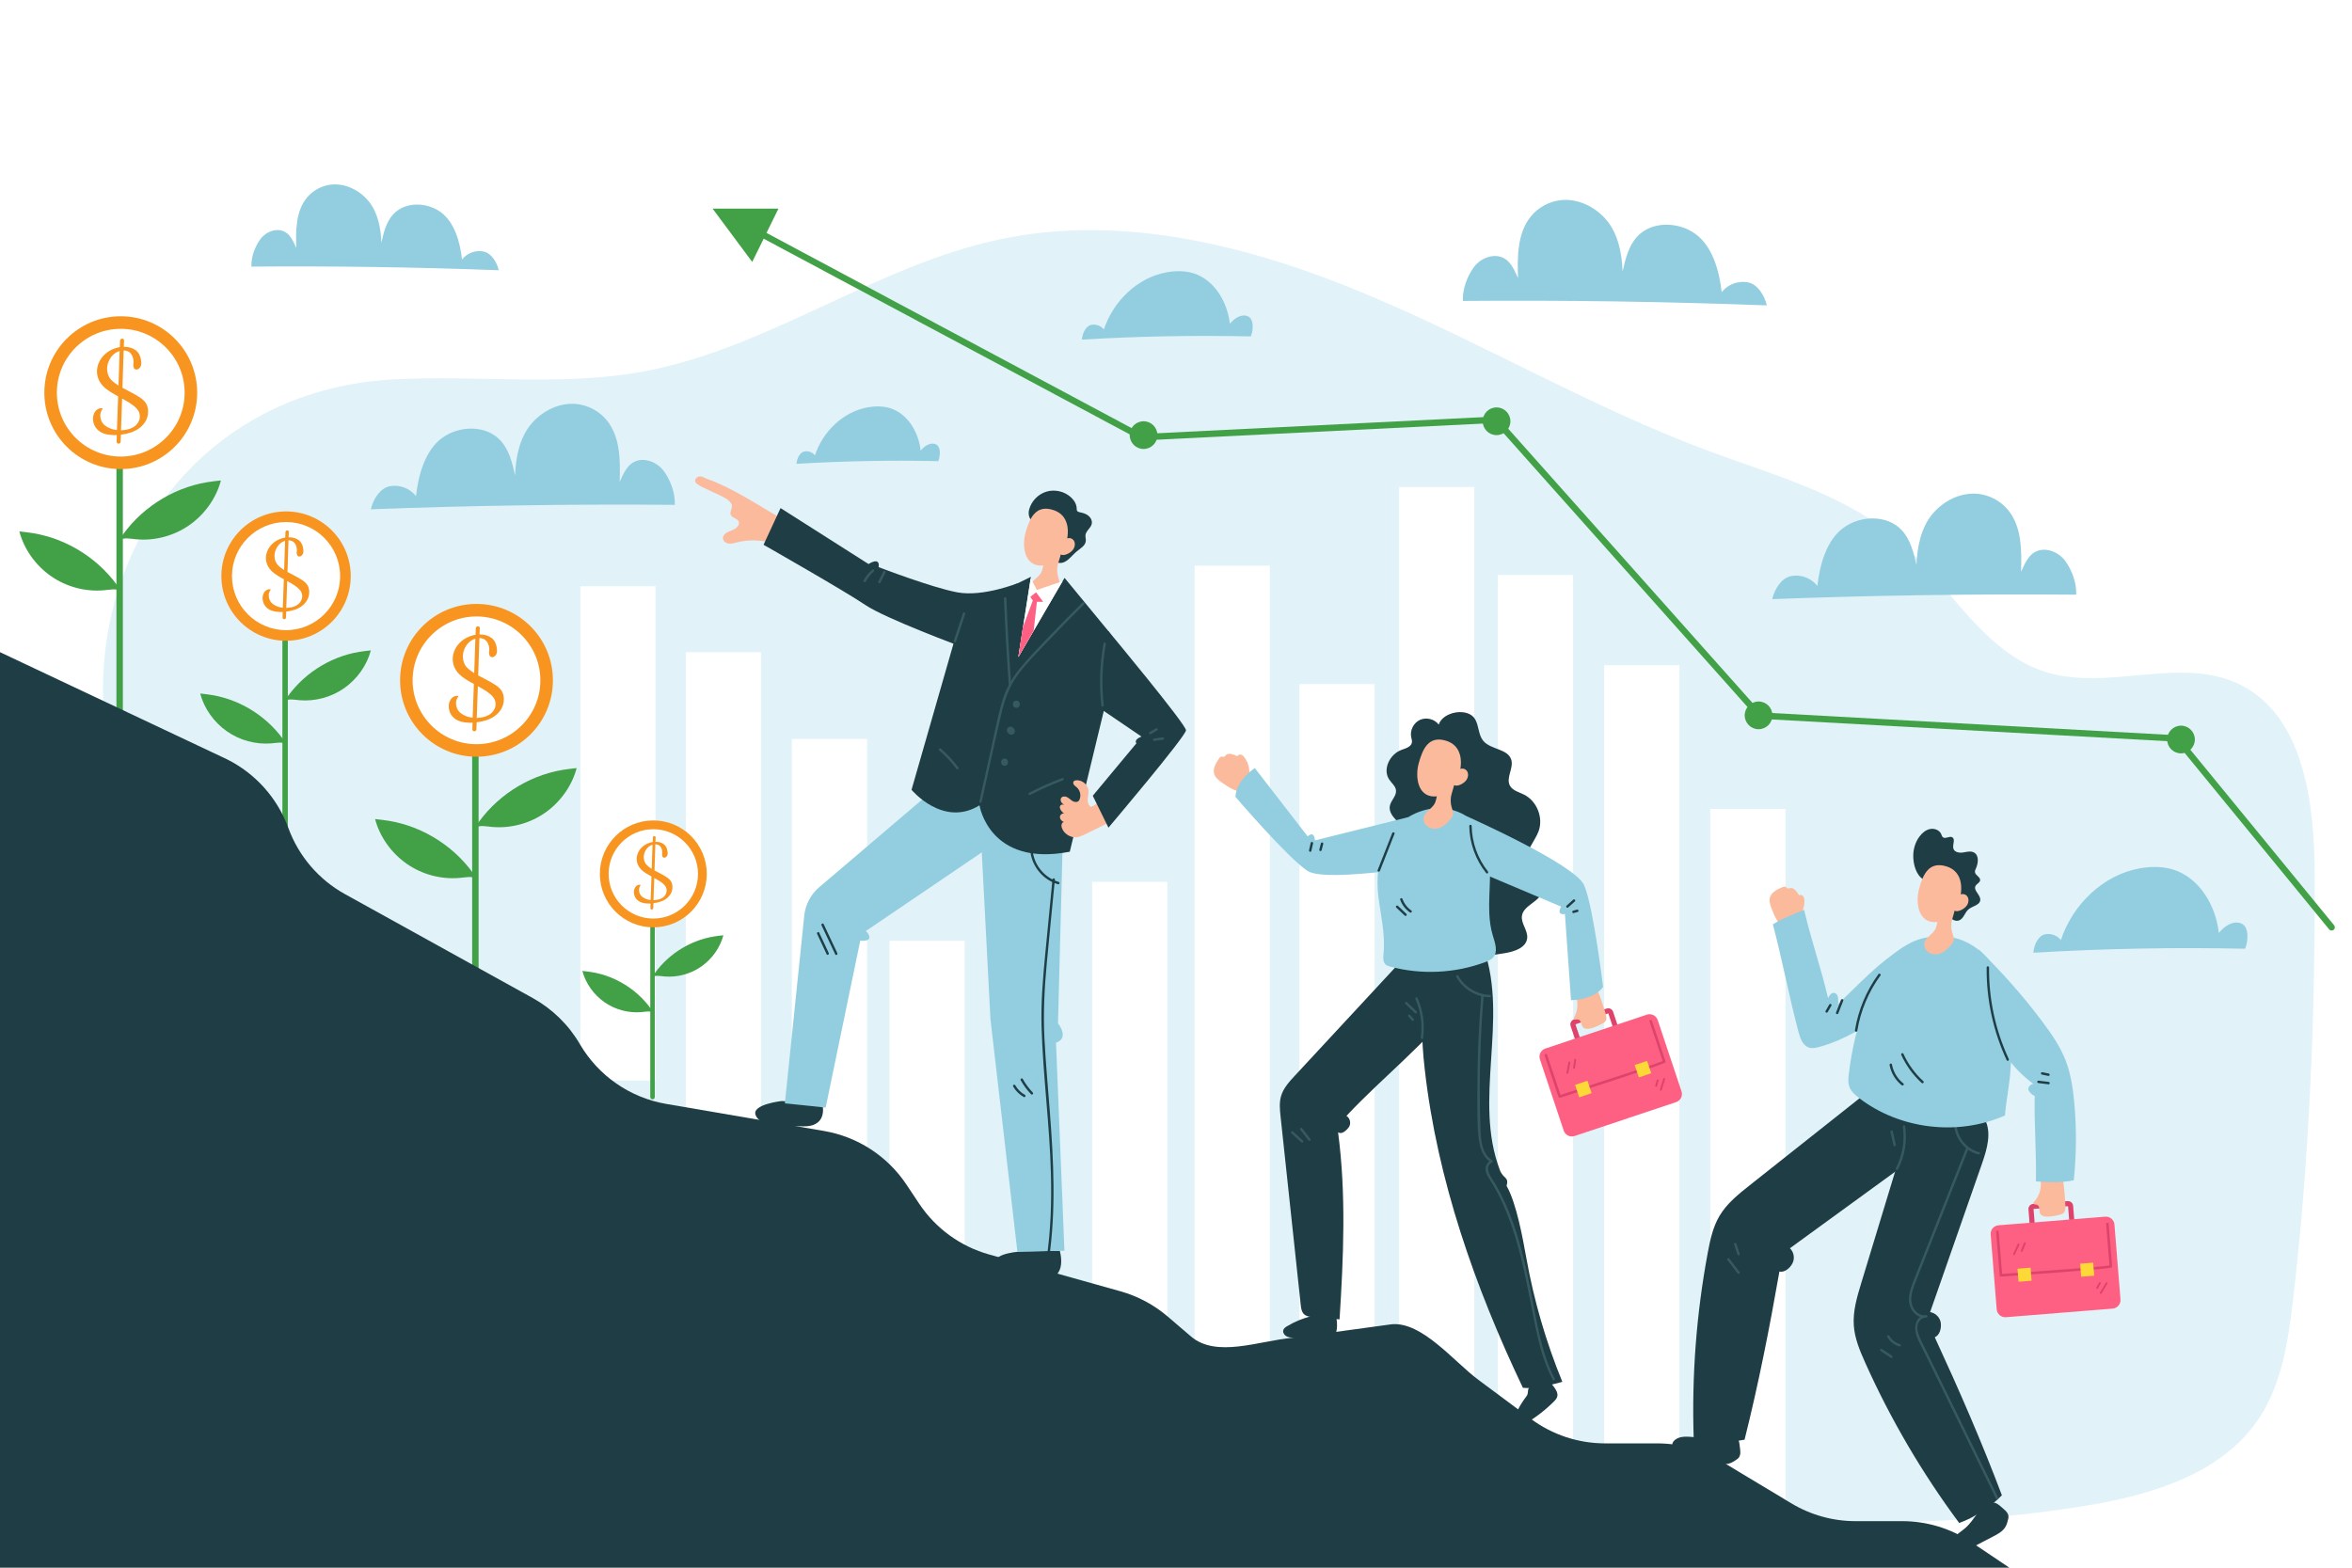 <?xml version="1.0" encoding="utf-8"?>
<!-- Generator: Adobe Illustrator 27.5.0, SVG Export Plug-In . SVG Version: 6.00 Build 0)  -->
<svg version="1.1" xmlns="http://www.w3.org/2000/svg" xmlns:xlink="http://www.w3.org/1999/xlink" x="0px" y="0px"
	 viewBox="0 0 750 500" style="enable-background:new 0 0 750 500;" xml:space="preserve">
<g id="BACKGROUND">
	<rect style="fill:#FFFFFF;" width="750" height="500"/>
</g>
<g id="OBJECTS">
	<g>
		<g>
			<path style="fill:#E1F2F9;" d="M64.739,145.51c15.433-13.992,35.909-23.07,60.182-24.459c26.775-1.532,53.913,2.318,80.302-2.568
				c39.774-7.364,74.135-33.851,113.729-42.171c39.132-8.223,79.848,2.086,116.823,17.57s71.807,36.143,109.368,50.07
				c21.293,7.895,44.081,13.987,61.182,29.189c15.543,13.817,26.255,34.951,45.924,41.163c20.044,6.33,43.267-5.315,62.129,4.081
				c20.399,10.162,23.686,38.048,23.737,61.276c0.1,45.106-1.682,90.263-6.946,135.046c-1.517,12.908-3.495,26.264-10.492,37.114
				c-11.694,18.133-34.294,24.884-55.243,28.361c-45.499,7.551-91.968,5.976-137.926,2.374
				c-143.715-11.264-290.346-44.171-407.878-129.602c-31.471-22.876-61.363-50.468-76.973-86.61
				C23.162,221.207,33.85,173.515,64.739,145.51z"/>
		</g>
		<g>
			<g>
				<rect x="185.047" y="186.979" style="fill:#FFFFFF;" width="23.989" height="157.674"/>
			</g>
			<g>
				<rect x="218.676" y="208.003" style="fill:#FFFFFF;" width="23.989" height="157.674"/>
			</g>
			<g>
				<rect x="252.496" y="235.685" style="fill:#FFFFFF;" width="23.989" height="157.674"/>
			</g>
			<g>
				<rect x="283.633" y="300.073" style="fill:#FFFFFF;" width="23.989" height="157.674"/>
			</g>
			<g>
				<rect x="348.246" y="281.25" style="fill:#FFFFFF;" width="23.989" height="157.674"/>
			</g>
			<g>
				<rect x="380.933" y="180.398" style="fill:#FFFFFF;" width="23.989" height="257.714"/>
			</g>
			<g>
				<rect x="477.625" y="183.376" style="fill:#FFFFFF;" width="23.989" height="278.762"/>
			</g>
			<g>
				<rect x="511.543" y="212.148" style="fill:#FFFFFF;" width="23.989" height="278.762"/>
			</g>
			<g>
				<rect x="545.355" y="258.015" style="fill:#FFFFFF;" width="23.989" height="229.522"/>
			</g>
			<g>
				<rect x="414.358" y="218.193" style="fill:#FFFFFF;" width="23.989" height="222.896"/>
			</g>
			<g>
				<rect x="446.137" y="155.313" style="fill:#FFFFFF;" width="23.989" height="284.207"/>
			</g>
		</g>
		<g>
			<g>
				<g>
					<path style="fill:#42A147;" d="M151.587,319.771c-0.567,0-1.027-0.459-1.027-1.027v-83.287c0-0.567,0.46-1.027,1.027-1.027
						s1.027,0.46,1.027,1.027v83.287C152.614,319.312,152.154,319.771,151.587,319.771z"/>
				</g>
				<g>
					<path style="fill:#42A147;" d="M151.463,263.946c6.239-9.686,16.695-16.548,28.063-18.416c1.446-0.238,2.903-0.398,4.36-0.559
						c-1.527,5.735-5.194,10.825-10.051,14.237c-4.856,3.412-10.931,5.05-16.844,4.541
						C155.113,263.587,153.15,263.105,151.463,263.946z"/>
				</g>
				<g>
					<path style="fill:#42A147;" d="M152.026,280.203c-6.239-9.686-16.695-16.548-28.063-18.416
						c-1.446-0.238-2.903-0.398-4.36-0.559c1.527,5.735,5.194,10.825,10.051,14.237c4.856,3.412,10.931,5.05,16.844,4.541
						C148.376,279.845,150.339,279.362,152.026,280.203z"/>
				</g>
				<g>
					<g>
						<g>
							<circle style="fill:#F89520;" cx="151.943" cy="216.982" r="24.367"/>
						</g>
					</g>
					<g>
						<g>
							<path style="fill:#FFFFFF;" d="M151.943,237.352c-11.232,0-20.369-9.138-20.369-20.369c0-11.232,9.138-20.369,20.369-20.369
								s20.369,9.138,20.369,20.369C172.312,228.214,163.174,237.352,151.943,237.352z"/>
						</g>
					</g>
					<g>
						<g>
							<path style="fill:#F89520;" d="M150.633,232.649l0.045-2.164c-0.156,0.011-0.313,0.022-0.469,0.033
								c-0.156,0.011-0.313,0.009-0.472-0.007c-2.124-0.034-3.735-0.503-4.833-1.409c-1.099-0.905-1.697-2.074-1.799-3.508
								c-0.064-0.912,0.133-1.738,0.592-2.477c0.459-0.74,1.144-1.142,2.057-1.206c0.235-0.016,0.358,0.054,0.368,0.21
								c0.008,0.105-0.051,0.213-0.174,0.326c-0.097,0.112-0.206,0.336-0.326,0.671c-0.121,0.337-0.187,0.61-0.198,0.82
								c-0.019,0.106-0.025,0.205-0.019,0.296c0.007,0.092,0.013,0.176,0.018,0.254c0.095,1.356,0.666,2.395,1.712,3.121
								c1.047,0.725,2.243,1.159,3.588,1.3l0.385-10.753c-0.872-0.461-1.717-0.952-2.54-1.472c-0.822-0.518-1.544-1.082-2.162-1.694
								c-0.621-0.637-1.102-1.323-1.441-2.059c-0.34-0.736-0.537-1.494-0.592-2.277c-0.091-1.303,0.192-2.573,0.852-3.812
								c0.66-1.238,1.641-2.27,2.946-3.094c1.08-0.653,2.242-1.087,3.483-1.306l0.056-2.007c0.011-0.21,0.078-0.373,0.201-0.486
								c0.123-0.113,0.263-0.176,0.419-0.187c0.156-0.011,0.31,0.032,0.46,0.126c0.15,0.094,0.22,0.246,0.209,0.457l-0.095,2.01
								c1.517-0.027,2.795,0.341,3.83,1.107c1.036,0.765,1.617,2.047,1.743,3.845c0.049,0.704-0.088,1.258-0.414,1.66
								c-0.326,0.403-0.671,0.617-1.036,0.642c-0.261,0.018-0.495-0.064-0.705-0.246c-0.209-0.181-0.328-0.48-0.358-0.897
								c-0.006-0.078-0.011-0.163-0.018-0.254s0-0.19,0.019-0.296c0.052-0.371,0.066-0.739,0.04-1.103
								c-0.062-0.886-0.346-1.651-0.849-2.298c-0.504-0.645-1.267-0.985-2.291-1.018l-0.381,11.932l2.121,1.108
								c1.386,0.715,2.511,1.356,3.376,1.924c0.865,0.568,1.51,1.17,1.934,1.809c0.424,0.638,0.67,1.414,0.733,2.326
								c0.007,0.103,0.007,0.202,0.001,0.294c-0.007,0.092-0.006,0.19,0.001,0.294c-0.032,1.784-0.787,3.342-2.265,4.678
								c-1.478,1.335-3.607,2.164-6.386,2.491l-0.081,2.207c-0.011,0.21-0.079,0.371-0.201,0.486
								c-0.124,0.113-0.263,0.176-0.419,0.187c-0.157,0.011-0.311-0.038-0.462-0.145
								C150.689,232.979,150.62,232.833,150.633,232.649z M151.219,214.692l0.368-10.987c-0.848,0.244-1.576,0.68-2.187,1.312
								c-0.611,0.633-1.077,1.367-1.397,2.201c-0.321,0.834-0.451,1.696-0.388,2.581c0.04,0.573,0.172,1.14,0.394,1.701
								c0.222,0.56,0.559,1.06,1.009,1.501c0.31,0.319,0.652,0.616,1.025,0.891C150.416,214.166,150.808,214.433,151.219,214.692z
								 M152.026,228.977l0.469-0.033c0.495-0.035,0.981-0.101,1.459-0.201c0.478-0.099,0.919-0.242,1.326-0.427
								c0.84-0.347,1.481-0.824,1.923-1.431c0.442-0.607,0.698-1.163,0.767-1.665c0.056-0.318,0.074-0.62,0.054-0.907
								c-0.057-0.808-0.356-1.521-0.896-2.137c-0.541-0.617-1.23-1.197-2.067-1.742c-0.837-0.543-1.732-1.07-2.684-1.579
								L152.026,228.977z"/>
						</g>
					</g>
				</g>
			</g>
			<g>
				<g>
					<path style="fill:#42A147;" d="M38.151,228.031c-0.567,0-1.027-0.46-1.027-1.027v-83.287c0-0.567,0.46-1.027,1.027-1.027
						s1.027,0.46,1.027,1.027v83.287C39.178,227.572,38.718,228.031,38.151,228.031z"/>
				</g>
				<g>
					<path style="fill:#42A147;" d="M38.026,172.206c6.239-9.686,16.695-16.548,28.063-18.416c1.446-0.238,2.903-0.398,4.36-0.559
						c-1.527,5.735-5.194,10.825-10.051,14.237s-10.931,5.05-16.844,4.541C41.677,171.847,39.713,171.365,38.026,172.206z"/>
				</g>
				<g>
					<path style="fill:#42A147;" d="M38.589,188.463c-6.239-9.686-16.695-16.548-28.063-18.416c-1.446-0.238-2.903-0.398-4.36-0.559
						c1.527,5.735,5.194,10.825,10.051,14.237s10.931,5.05,16.844,4.541C34.939,188.105,36.903,187.622,38.589,188.463z"/>
				</g>
				<g>
					<g>
						<g>
							<circle style="fill:#F89520;" cx="38.506" cy="125.242" r="24.367"/>
						</g>
					</g>
					<g>
						<g>
							<path style="fill:#FFFFFF;" d="M38.506,145.612c-11.232,0-20.369-9.138-20.369-20.369s9.138-20.369,20.369-20.369
								s20.369,9.138,20.369,20.369S49.738,145.612,38.506,145.612z"/>
						</g>
					</g>
					<g>
						<g>
							<path style="fill:#F89520;" d="M37.197,140.909l0.045-2.164c-0.156,0.011-0.313,0.022-0.469,0.033
								c-0.156,0.011-0.313,0.009-0.472-0.007c-2.124-0.034-3.735-0.503-4.833-1.409c-1.099-0.905-1.697-2.074-1.799-3.508
								c-0.064-0.912,0.133-1.738,0.592-2.477c0.459-0.74,1.144-1.142,2.057-1.206c0.235-0.016,0.358,0.054,0.368,0.21
								c0.007,0.105-0.051,0.213-0.174,0.326c-0.097,0.112-0.206,0.336-0.326,0.671c-0.121,0.337-0.187,0.61-0.198,0.82
								c-0.019,0.106-0.025,0.205-0.019,0.296c0.007,0.092,0.013,0.176,0.018,0.254c0.095,1.356,0.666,2.395,1.712,3.121
								c1.047,0.725,2.243,1.159,3.588,1.3l0.385-10.753c-0.872-0.461-1.717-0.952-2.54-1.472c-0.822-0.518-1.544-1.082-2.162-1.694
								c-0.621-0.637-1.102-1.323-1.441-2.059c-0.34-0.736-0.537-1.494-0.592-2.277c-0.091-1.303,0.192-2.573,0.852-3.812
								c0.66-1.238,1.641-2.27,2.946-3.094c1.08-0.653,2.242-1.087,3.483-1.306l0.056-2.007c0.011-0.21,0.078-0.373,0.201-0.486
								c0.123-0.113,0.263-0.176,0.419-0.187s0.31,0.032,0.46,0.126c0.15,0.094,0.22,0.246,0.209,0.457l-0.095,2.01
								c1.517-0.027,2.795,0.341,3.83,1.107c1.036,0.765,1.617,2.047,1.743,3.845c0.049,0.704-0.088,1.258-0.414,1.66
								c-0.326,0.403-0.671,0.617-1.036,0.642c-0.261,0.018-0.495-0.064-0.705-0.246c-0.209-0.181-0.328-0.48-0.358-0.897
								c-0.006-0.078-0.011-0.163-0.018-0.254s0-0.19,0.019-0.296c0.052-0.371,0.066-0.739,0.04-1.103
								c-0.062-0.886-0.346-1.651-0.849-2.298c-0.504-0.645-1.267-0.985-2.291-1.018l-0.381,11.932l2.121,1.108
								c1.386,0.715,2.511,1.356,3.376,1.924c0.865,0.568,1.51,1.17,1.934,1.809c0.424,0.638,0.67,1.414,0.733,2.326
								c0.007,0.103,0.007,0.202,0.001,0.294c-0.007,0.092-0.006,0.19,0.001,0.294c-0.032,1.784-0.787,3.342-2.265,4.678
								c-1.478,1.335-3.607,2.164-6.386,2.491l-0.081,2.207c-0.011,0.21-0.079,0.371-0.201,0.486
								c-0.124,0.113-0.263,0.176-0.419,0.187c-0.157,0.011-0.311-0.038-0.462-0.145C37.253,141.239,37.184,141.093,37.197,140.909z
								 M37.783,122.952l0.368-10.987c-0.848,0.244-1.576,0.68-2.187,1.312c-0.611,0.633-1.077,1.367-1.397,2.201
								c-0.321,0.834-0.451,1.696-0.388,2.581c0.04,0.573,0.172,1.14,0.394,1.701c0.222,0.56,0.559,1.06,1.009,1.501
								c0.31,0.319,0.652,0.616,1.025,0.891C36.98,122.426,37.372,122.693,37.783,122.952z M38.589,137.237l0.469-0.033
								c0.495-0.035,0.981-0.101,1.459-0.201c0.478-0.099,0.919-0.242,1.326-0.427c0.84-0.347,1.481-0.824,1.923-1.431
								c0.442-0.607,0.698-1.163,0.767-1.665c0.056-0.318,0.074-0.62,0.054-0.907c-0.057-0.808-0.356-1.521-0.896-2.137
								c-0.541-0.617-1.23-1.197-2.067-1.742c-0.837-0.543-1.732-1.07-2.684-1.579L38.589,137.237z"/>
						</g>
					</g>
				</g>
			</g>
			<g>
				<g>
					<path style="fill:#42A147;" d="M208.076,350.623c-0.396,0-0.718-0.321-0.718-0.718v-58.263c0-0.397,0.322-0.718,0.718-0.718
						c0.396,0,0.718,0.321,0.718,0.718v58.263C208.794,350.302,208.472,350.623,208.076,350.623z"/>
				</g>
				<g>
					<path style="fill:#42A147;" d="M207.989,311.57c4.364-6.776,11.679-11.576,19.632-12.883c1.011-0.166,2.031-0.279,3.05-0.391
						c-1.068,4.012-3.634,7.573-7.031,9.96c-3.397,2.387-7.647,3.532-11.783,3.177C210.542,311.32,209.169,310.982,207.989,311.57z"
						/>
				</g>
				<g>
					<path style="fill:#42A147;" d="M208.383,322.943c-4.364-6.776-11.679-11.576-19.632-12.883
						c-1.011-0.166-2.031-0.279-3.05-0.391c1.068,4.012,3.634,7.573,7.031,9.96c3.397,2.387,7.647,3.532,11.783,3.177
						C205.829,322.692,207.203,322.355,208.383,322.943z"/>
				</g>
				<g>
					<g>
						<g>
							<circle style="fill:#F89520;" cx="208.324" cy="278.717" r="17.046"/>
						</g>
					</g>
					<g>
						<g>
							<path style="fill:#FFFFFF;" d="M208.324,292.966c-7.857,0-14.249-6.392-14.249-14.249c0-7.857,6.392-14.249,14.249-14.249
								s14.249,6.392,14.249,14.249C222.574,286.574,216.181,292.966,208.324,292.966z"/>
						</g>
					</g>
					<g>
						<g>
							<path style="fill:#F89520;" d="M207.408,289.677l0.031-1.514c-0.109,0.008-0.219,0.015-0.328,0.023
								c-0.109,0.008-0.219,0.006-0.33-0.005c-1.486-0.024-2.613-0.352-3.381-0.985c-0.769-0.633-1.187-1.451-1.258-2.454
								c-0.045-0.638,0.093-1.216,0.414-1.733c0.321-0.518,0.801-0.799,1.439-0.844c0.164-0.011,0.25,0.038,0.258,0.147
								c0.005,0.073-0.035,0.149-0.122,0.228c-0.068,0.078-0.144,0.235-0.228,0.469c-0.085,0.236-0.131,0.426-0.138,0.574
								c-0.013,0.074-0.018,0.143-0.013,0.207c0.005,0.064,0.009,0.123,0.013,0.178c0.067,0.948,0.466,1.676,1.198,2.183
								c0.732,0.507,1.569,0.811,2.51,0.909l0.269-7.522c-0.61-0.323-1.201-0.666-1.777-1.03c-0.575-0.362-1.08-0.757-1.512-1.185
								c-0.434-0.446-0.771-0.926-1.008-1.441c-0.238-0.515-0.376-1.045-0.414-1.593c-0.064-0.911,0.134-1.8,0.596-2.667
								c0.461-0.866,1.148-1.588,2.061-2.164c0.756-0.457,1.568-0.761,2.437-0.914l0.039-1.404c0.008-0.147,0.055-0.261,0.141-0.34
								c0.086-0.079,0.184-0.123,0.293-0.131c0.109-0.008,0.217,0.022,0.322,0.088c0.105,0.065,0.154,0.172,0.146,0.319
								l-0.067,1.406c1.061-0.019,1.955,0.238,2.68,0.774c0.725,0.535,1.131,1.432,1.219,2.69c0.035,0.493-0.062,0.88-0.289,1.161
								c-0.228,0.282-0.469,0.431-0.725,0.449c-0.183,0.013-0.347-0.044-0.493-0.172c-0.146-0.127-0.23-0.336-0.25-0.628
								c-0.004-0.055-0.008-0.114-0.012-0.178s0-0.133,0.013-0.207c0.036-0.26,0.046-0.517,0.028-0.772
								c-0.044-0.62-0.242-1.155-0.594-1.607c-0.353-0.452-0.886-0.689-1.603-0.712l-0.266,8.347l1.484,0.775
								c0.969,0.5,1.757,0.949,2.362,1.346c0.605,0.397,1.056,0.819,1.353,1.265c0.297,0.447,0.468,0.989,0.513,1.627
								c0.005,0.072,0.005,0.141,0.001,0.206c-0.005,0.064-0.004,0.133,0.001,0.206c-0.022,1.248-0.551,2.338-1.584,3.272
								c-1.034,0.934-2.523,1.514-4.468,1.742l-0.057,1.544c-0.008,0.147-0.055,0.26-0.141,0.34
								c-0.086,0.079-0.184,0.123-0.293,0.131c-0.11,0.008-0.218-0.027-0.323-0.102
								C207.448,289.908,207.399,289.805,207.408,289.677z M207.818,277.115l0.257-7.686c-0.593,0.17-1.103,0.476-1.53,0.918
								c-0.427,0.443-0.753,0.956-0.978,1.54c-0.225,0.583-0.315,1.186-0.272,1.806c0.028,0.401,0.12,0.797,0.276,1.19
								c0.155,0.392,0.391,0.742,0.706,1.05c0.217,0.223,0.456,0.431,0.717,0.623C207.257,276.747,207.531,276.934,207.818,277.115z
								 M208.383,287.108l0.328-0.023c0.346-0.024,0.687-0.071,1.021-0.141c0.334-0.069,0.643-0.17,0.927-0.299
								c0.588-0.243,1.036-0.577,1.345-1.001c0.309-0.424,0.488-0.814,0.537-1.165c0.039-0.223,0.052-0.434,0.038-0.634
								c-0.04-0.566-0.249-1.064-0.627-1.495c-0.379-0.431-0.861-0.837-1.446-1.218c-0.586-0.38-1.212-0.749-1.878-1.105
								L208.383,287.108z"/>
						</g>
					</g>
				</g>
			</g>
			<g>
				<g>
					<path style="fill:#42A147;" d="M90.916,270.75c-0.48,0-0.869-0.389-0.869-0.869v-70.502c0-0.48,0.389-0.869,0.869-0.869
						s0.869,0.389,0.869,0.869v70.502C91.785,270.361,91.395,270.75,90.916,270.75z"/>
				</g>
				<g>
					<path style="fill:#42A147;" d="M90.81,223.494c5.281-8.199,14.132-14.008,23.756-15.589c1.224-0.201,2.458-0.337,3.691-0.473
						c-1.292,4.855-4.397,9.164-8.508,12.052c-4.111,2.888-9.253,4.274-14.259,3.844C93.9,223.19,92.238,222.782,90.81,223.494z"/>
				</g>
				<g>
					<path style="fill:#42A147;" d="M91.287,237.255c-5.281-8.199-14.132-14.008-23.756-15.589
						c-1.224-0.201-2.458-0.337-3.691-0.473c1.292,4.855,4.397,9.164,8.508,12.052c4.111,2.888,9.253,4.274,14.259,3.844
						C88.197,236.952,89.859,236.544,91.287,237.255z"/>
				</g>
				<g>
					<g>
						<g>
							<circle style="fill:#F89520;" cx="91.216" cy="183.74" r="20.627"/>
						</g>
					</g>
					<g>
						<g>
							<path style="fill:#FFFFFF;" d="M91.216,200.982c-9.508,0-17.242-7.735-17.242-17.242c0-9.508,7.735-17.242,17.242-17.242
								s17.242,7.735,17.242,17.242C108.459,193.247,100.724,200.982,91.216,200.982z"/>
						</g>
					</g>
					<g>
						<g>
							<path style="fill:#F89520;" d="M90.108,197.002l0.038-1.832c-0.132,0.009-0.265,0.019-0.397,0.028
								c-0.132,0.009-0.265,0.007-0.4-0.006c-1.798-0.029-3.162-0.426-4.091-1.192c-0.93-0.766-1.437-1.755-1.522-2.97
								c-0.054-0.772,0.113-1.471,0.501-2.097c0.389-0.626,0.969-0.966,1.741-1.021c0.199-0.014,0.303,0.046,0.312,0.178
								c0.006,0.089-0.043,0.18-0.147,0.276c-0.082,0.095-0.174,0.284-0.276,0.568c-0.102,0.285-0.158,0.516-0.167,0.694
								c-0.016,0.09-0.021,0.173-0.016,0.25c0.006,0.078,0.011,0.149,0.015,0.215c0.081,1.148,0.563,2.028,1.449,2.642
								c0.886,0.614,1.898,0.981,3.037,1.1l0.326-9.103c-0.738-0.391-1.454-0.806-2.15-1.246c-0.696-0.438-1.307-0.916-1.83-1.434
								c-0.526-0.539-0.933-1.12-1.22-1.743c-0.288-0.623-0.455-1.265-0.501-1.927c-0.077-1.103,0.163-2.178,0.721-3.227
								c0.558-1.048,1.389-1.922,2.494-2.619c0.914-0.553,1.898-0.92,2.949-1.106l0.047-1.699c0.009-0.178,0.066-0.315,0.17-0.411
								c0.104-0.096,0.223-0.149,0.355-0.158s0.262,0.027,0.39,0.106c0.127,0.079,0.186,0.209,0.177,0.387l-0.081,1.702
								c1.284-0.023,2.366,0.288,3.242,0.937c0.877,0.648,1.369,1.733,1.476,3.255c0.042,0.596-0.075,1.065-0.35,1.405
								c-0.276,0.341-0.568,0.522-0.877,0.544c-0.221,0.015-0.419-0.054-0.596-0.208c-0.177-0.153-0.278-0.407-0.303-0.76
								c-0.005-0.066-0.01-0.138-0.015-0.215c-0.005-0.078,0-0.161,0.016-0.25c0.044-0.314,0.056-0.625,0.034-0.934
								c-0.053-0.75-0.293-1.398-0.719-1.945c-0.427-0.546-1.073-0.834-1.939-0.862l-0.322,10.1l1.795,0.938
								c1.173,0.605,2.126,1.148,2.858,1.628c0.732,0.481,1.278,0.991,1.637,1.531c0.359,0.54,0.567,1.197,0.621,1.969
								c0.006,0.088,0.006,0.171,0.001,0.249c-0.006,0.078-0.005,0.161,0.001,0.249c-0.027,1.51-0.666,2.829-1.917,3.959
								c-1.251,1.13-3.053,1.832-5.406,2.108l-0.069,1.868c-0.009,0.178-0.066,0.314-0.17,0.411
								c-0.105,0.096-0.222,0.149-0.355,0.158c-0.133,0.009-0.263-0.032-0.391-0.123C90.155,197.281,90.097,197.157,90.108,197.002z
								 M90.604,181.801l0.311-9.301c-0.717,0.206-1.334,0.576-1.851,1.11c-0.517,0.536-0.912,1.157-1.183,1.863
								c-0.272,0.706-0.382,1.435-0.329,2.185c0.034,0.485,0.145,0.965,0.334,1.44c0.188,0.474,0.473,0.898,0.854,1.27
								c0.263,0.27,0.552,0.521,0.868,0.754C89.924,181.356,90.256,181.582,90.604,181.801z M91.287,193.893l0.397-0.028
								c0.419-0.029,0.831-0.086,1.235-0.17c0.404-0.084,0.778-0.205,1.122-0.362c0.711-0.294,1.253-0.698,1.628-1.212
								c0.374-0.514,0.59-0.984,0.65-1.41c0.047-0.269,0.063-0.525,0.046-0.768c-0.048-0.684-0.302-1.287-0.759-1.809
								c-0.458-0.522-1.042-1.013-1.75-1.474c-0.709-0.46-1.466-0.906-2.272-1.337L91.287,193.893z"/>
						</g>
					</g>
				</g>
			</g>
		</g>
		<g>
			<path style="fill:#1E3D44;" d="M0,208.003l72.283,34.119c9.073,4.489,16.085,12.28,19.597,21.775l0.125,0.338
				c3.293,8.903,9.673,16.329,17.978,20.926l59.885,33.152c6.241,3.455,11.434,8.53,15.031,14.691l0,0
				c5.906,10.115,15.984,17.1,27.529,19.079l50.324,8.63c10.738,1.841,20.244,8.021,26.285,17.087l4.075,6.115
				c5.254,7.885,13.159,13.627,22.282,16.185l41.892,11.748c5.552,1.557,10.697,4.307,15.077,8.057l7.398,6.335
				c8.117,6.95,21.736,1.399,32.378,0.44l31.656-4.317c9.702-0.874,19.836,11.933,27.653,17.744l16.714,12.423
				c6.836,5.081,15.128,7.825,23.646,7.825h16.616c7.198,0,14.259,1.96,20.428,5.669l22.39,13.465
				c6.168,3.709,13.23,5.669,20.428,5.669h14.898c7.868,0,15.558,2.342,22.09,6.726L640.744,500H0V208.003z"/>
		</g>
		<g>
			<g>
				<g>
					<g>
						<path style="fill:#FCBA9D;" d="M256.877,168.454c-2.982-1.241-5.868-1.952-8.654-3.586
							c-6.129-3.595-15.241-9.559-22.746-12.121c-0.8-0.273-1.517-0.87-2.36-0.807c-0.843,0.063-1.675,0.885-1.411,1.687
							c0.143,0.436,0.546,0.724,0.925,0.982c1.52,1.034,7.399,3.406,8.919,4.44c0.878,0.598,1.852,1.365,1.859,2.427
							c0.006,0.908-0.728,1.794-0.421,2.649c0.38,1.059,2.009,1.129,2.522,2.13c0.627,1.224-0.876,2.44-2.171,2.902
							s-2.932,1.205-2.809,2.574c0.081,0.912,1.016,1.548,1.927,1.647c0.91,0.099,1.81-0.197,2.698-0.422
							c6.832-1.732,13.96,0.643,20.606,2.989C256.608,173.801,256.028,170.599,256.877,168.454z"/>
					</g>
					<g>
						<path style="fill:#1E3D44;" d="M324.674,185.953c0,0-11.189,4.51-19.413,2.97c-8.223-1.54-25.095-8.045-25.095-8.045
							s0.803-3.393-3.214-0.988L248.9,162.052l-5.422,11.698c0,0,25.977,14.79,32.404,19.166s31.065,13.481,31.065,13.481
							l10.545-15.03l3.798-2.444L324.674,185.953z"/>
					</g>
					<g>
						<g>
							<path style="fill:#375A60;" d="M276.061,185.496c0.654-1.239,1.531-2.335,2.593-3.248c0.158-0.136,0.139-0.405,0-0.544
								c-0.156-0.156-0.386-0.136-0.544,0c-1.107,0.951-2.032,2.113-2.714,3.404C275.165,185.545,275.829,185.934,276.061,185.496
								L276.061,185.496z"/>
						</g>
					</g>
					<g>
						<g>
							<path style="fill:#375A60;" d="M280.752,185.83c0.535-1.071,1.07-2.143,1.606-3.214c0.093-0.186,0.05-0.417-0.138-0.527
								c-0.171-0.1-0.433-0.049-0.527,0.138c-0.535,1.071-1.07,2.143-1.606,3.214c-0.093,0.186-0.05,0.417,0.138,0.527
								C280.396,186.068,280.659,186.017,280.752,185.83L280.752,185.83z"/>
						</g>
					</g>
				</g>
				<g>
					<g>
						<g>
							<g>
								<path style="fill:#1E3D44;" d="M337.945,398.934c0,0,2.72,9.288-5.231,8.725c-7.951-0.563-14.142-1.196-15.163-4.679
									c-1.02-3.483,8.572-3.865,8.572-3.865L337.945,398.934z"/>
							</g>
							<g>
								<path style="fill:#92CEE0;" d="M338.927,266.737l-1.554,59.651c0,0,3.791,4.663-0.637,6.178l2.686,66.333l-14.996,0.353
									l-8.594-74.265l-4.022-77.316L338.927,266.737z"/>
							</g>
							<g>
								<g>
									<path style="fill:#1E3D44;" d="M328.564,271.619c0.57,4.831,4.124,9.058,8.812,10.398c0.477,0.137,0.681-0.606,0.205-0.742
										c-4.33-1.239-7.717-5.172-8.247-9.656C329.277,271.132,328.506,271.127,328.564,271.619L328.564,271.619z"/>
								</g>
							</g>
							<g>
								<g>
									<path style="fill:#1E3D44;" d="M335.613,280.512c-0.764,7.87-1.53,15.741-2.291,23.611
										c-0.754,7.793-1.422,15.595-1.191,23.432c0.461,15.639,2.585,31.183,2.99,46.83c0.233,8.977-0.054,17.979-1.346,26.875
										c-0.07,0.485,0.671,0.694,0.742,0.205c2.248-15.476,1.458-31.133,0.268-46.664c-0.604-7.886-1.337-15.768-1.739-23.668
										c-0.408-8.019,0.009-15.974,0.754-23.96c0.829-8.89,1.719-17.774,2.582-26.66
										C336.431,280.019,335.661,280.022,335.613,280.512L335.613,280.512z"/>
								</g>
							</g>
							<g>
								<g>
									<path style="fill:#1E3D44;" d="M323.075,346.525c0.789,1.395,1.963,2.562,3.364,3.342c0.433,0.241,0.822-0.424,0.389-0.665
										c-1.291-0.719-2.36-1.779-3.088-3.066C323.496,345.705,322.831,346.093,323.075,346.525L323.075,346.525z"/>
								</g>
							</g>
							<g>
								<g>
									<path style="fill:#1E3D44;" d="M325.478,344.52c0.9,1.628,2.014,3.134,3.306,4.473c0.345,0.357,0.889-0.188,0.544-0.544
										c-1.248-1.294-2.316-2.744-3.185-4.317C325.904,343.698,325.238,344.086,325.478,344.52L325.478,344.52z"/>
								</g>
							</g>
						</g>
						<g>
							<g>
								<path style="fill:#1E3D44;" d="M262.175,351.849c0,0,2.188,7.393-5.783,7.385c-7.971-0.008-14.191-0.209-15.452-3.612
									c-1.26-3.403,8.282-4.453,8.282-4.453L262.175,351.849z"/>
							</g>
							<g>
								<path style="fill:#92CEE0;" d="M297.991,251.668l-36.786,31.321c-2.683,2.285-4.382,5.515-4.744,9.021l-6.18,59.898
									l13.007,1.342L274.32,300c0,0,5.071,0.688,1.847-3.096l48.547-32.948l-5.913-15.563L297.991,251.668z"/>
							</g>
							<g>
								<g>
									<path style="fill:#1E3D44;" d="M260.557,297.849c1.016,2.168,2.031,4.337,3.047,6.505c0.21,0.448,0.874,0.058,0.665-0.389
										c-1.016-2.168-2.031-4.337-3.047-6.505C261.012,297.012,260.348,297.402,260.557,297.849L260.557,297.849z"/>
								</g>
							</g>
							<g>
								<g>
									<path style="fill:#1E3D44;" d="M261.974,295.126c1.456,3.088,2.912,6.176,4.368,9.263c0.211,0.448,0.875,0.057,0.665-0.389
										c-1.456-3.088-2.912-6.176-4.367-9.263C262.428,294.289,261.764,294.68,261.974,295.126L261.974,295.126z"/>
								</g>
							</g>
						</g>
					</g>
					<g>
						<g>
							<path style="fill:#1E3D44;" d="M328.164,162.542c0.698-2.702,2.891-4.967,5.569-5.751s5.746-0.06,7.792,1.839
								c0.991,0.921,1.768,2.161,1.811,3.513c0.009,0.27-0.007,0.558,0.133,0.789c0.199,0.327,0.626,0.413,1.002,0.485
								c0.951,0.181,1.909,0.483,2.649,1.106c0.74,0.623,1.223,1.623,1.015,2.568c-0.297,1.348-1.839,2.198-1.998,3.569
								c-0.071,0.612,0.155,1.226,0.111,1.84c-0.112,1.552-1.76,2.42-2.955,3.417c-1.737,1.449-3.216,3.833-5.469,3.625
								c-2.171-0.2-3.259-2.725-3.561-4.885s-0.412-4.631-2.094-6.019c-0.497-0.41-1.088-0.677-1.62-1.037
								c-0.492-0.333-0.815-0.782-1.22-1.205c-0.561-0.587-0.999-1.017-1.197-1.837
								C327.973,163.893,327.993,163.204,328.164,162.542z"/>
						</g>
						<g>
							<g>
								<g>
									<path style="fill:#FCBA9D;" d="M327.078,169.645c-1.272,4.353-0.498,10.489,4.563,10.745
										c3.367,0.171,7.008-2.638,8.28-6.991c1.272-4.353,0.702-9.094-3.852-10.669
										C330.298,160.733,328.351,165.292,327.078,169.645z"/>
								</g>
								<g>
									<path style="fill:#FCBA9D;" d="M338.743,172.823c-0.824,1.164-1.457,3.321-0.504,3.995c0.952,0.674,3.129-0.39,3.953-1.554
										c0.824-1.164,0.72-2.654-0.233-3.328C341.007,171.262,339.567,171.659,338.743,172.823z"/>
								</g>
							</g>
							<g>
								<path style="fill:#FCBA9D;" d="M337.362,183.803c0.219,0.808,0.595,1.628,0.421,2.447c-0.112,0.528-0.443,0.981-0.784,1.399
									c-0.83,1.017-1.798,1.956-2.984,2.518s-2.62,0.704-3.807,0.146c-1.187-0.559-2.027-1.906-1.78-3.194
									c0.365-1.902,2.638-2.779,3.566-4.479c0.536-0.981,0.576-2.155,0.967-3.203c0.575-1.538,2.189-3.076,3.903-3.186
									c0.895-0.058,1.501-0.223,1.401,0.463c-0.138,0.943-0.957,2.974-1.074,3.927
									C337.06,181.694,337.083,182.773,337.362,183.803z"/>
							</g>
						</g>
					</g>
					<g>
						<g>
							<path style="fill:#1E3D44;" d="M339.461,184.304l-14.73,25.264l4.003-25.588l-16.549,8.046
								c-3.479,1.691-5.991,4.883-6.817,8.662l-14.699,51.21c0,0,10.086,12.132,21.672,4.947c0,0,3.052,19.787,28.789,14.801
								l14.519-60.108c0.974-3.566,0.157-7.382-2.193-10.236L339.461,184.304z"/>
						</g>
						<g>
							<g>
								<path style="fill:#375A60;" d="M313.038,255.782c2.108-9.473,4.117-18.974,6.336-28.422c1.064-4.53,2.596-8.715,5.43-12.451
									c2.83-3.731,6.216-7.083,9.436-10.473c3.773-3.972,7.61-7.883,11.504-11.736c0.353-0.349-0.192-0.893-0.544-0.544
									c-3.54,3.503-7.033,7.053-10.474,10.654c-3.244,3.395-6.579,6.767-9.555,10.402c-2.809,3.432-4.735,7.165-5.909,11.44
									c-1.28,4.661-2.185,9.442-3.235,14.159c-1.244,5.589-2.488,11.177-3.732,16.766
									C312.188,256.06,312.93,256.267,313.038,255.782L313.038,255.782z"/>
							</g>
						</g>
						<g>
							<g>
								<path style="fill:#375A60;" d="M320.146,190.858c0.35,9.12,0.856,18.233,1.518,27.335c0.036,0.491,0.806,0.495,0.77,0
									c-0.662-9.102-1.169-18.215-1.518-27.335C320.897,190.364,320.127,190.362,320.146,190.858L320.146,190.858z"/>
							</g>
						</g>
						<g>
							<g>
								<path style="fill:#375A60;" d="M324.087,225.764c1.486,0,1.489-2.31,0-2.31
									C322.601,223.454,322.598,225.764,324.087,225.764L324.087,225.764z"/>
							</g>
						</g>
						<g>
							<g>
								<path style="fill:#375A60;" d="M321.396,233.727c0.089,0.089,0.179,0.179,0.268,0.268c0.105,0.113,0.229,0.192,0.372,0.239
									c0.138,0.072,0.286,0.105,0.445,0.099c0.159,0.006,0.307-0.027,0.445-0.099c0.143-0.047,0.267-0.126,0.372-0.239
									c0.06-0.078,0.12-0.156,0.181-0.234c0.104-0.18,0.157-0.374,0.158-0.583c-0.014-0.102-0.028-0.205-0.041-0.307
									c-0.055-0.196-0.154-0.366-0.297-0.51c-0.089-0.089-0.179-0.179-0.268-0.268c-0.105-0.113-0.228-0.192-0.372-0.239
									c-0.138-0.072-0.286-0.105-0.445-0.099c-0.159-0.006-0.307,0.027-0.445,0.099c-0.143,0.047-0.267,0.126-0.372,0.239
									c-0.06,0.078-0.12,0.156-0.181,0.234c-0.104,0.18-0.157,0.374-0.158,0.583c0.014,0.102,0.027,0.205,0.041,0.307
									C321.153,233.413,321.252,233.583,321.396,233.727L321.396,233.727z"/>
							</g>
						</g>
						<g>
							<g>
								<path style="fill:#375A60;" d="M320.338,244.242c1.486,0,1.489-2.31,0-2.31
									C318.851,241.932,318.849,244.242,320.338,244.242L320.338,244.242z"/>
							</g>
						</g>
						<g>
							<g>
								<path style="fill:#375A60;" d="M328.526,253.518c3.38-1.747,6.857-3.295,10.419-4.634c0.46-0.173,0.26-0.917-0.205-0.742
									c-3.623,1.363-7.164,2.935-10.603,4.712C327.697,253.081,328.086,253.745,328.526,253.518L328.526,253.518z"/>
							</g>
						</g>
						<g>
							<g>
								<path style="fill:#375A60;" d="M299.463,239.32c2.053,1.736,3.902,3.706,5.49,5.876c0.29,0.396,0.958,0.012,0.665-0.389
									c-1.628-2.224-3.506-4.252-5.611-6.032C299.631,238.458,299.084,239,299.463,239.32L299.463,239.32z"/>
							</g>
						</g>
					</g>
					<g>
						<polygon style="fill:#FFFFFF;" points="328.663,184.431 330.648,188.154 338.842,185.365 324.73,209.568 						"/>
					</g>
					<g>
						<polygon style="fill:#FE6083;" points="328.539,190.363 330.38,188.924 332.635,191.937 330.648,191.937 329.604,201.209 
							324.73,209.568 326.154,200.13 329.333,191.541 						"/>
					</g>
				</g>
				<g>
					<g>
						<path style="fill:#375A60;" d="M304.864,204.611c0.974-2.934,1.948-5.867,2.921-8.801c0.156-0.471-0.587-0.673-0.742-0.205
							c-0.974,2.934-1.947,5.867-2.921,8.801C303.965,204.878,304.708,205.08,304.864,204.611L304.864,204.611z"/>
					</g>
				</g>
				<g>
					<path style="fill:#FCBA9D;" d="M355.142,261.779c-1.716,0.431-9.607,4.809-11.335,5.189c-2.163,0.475-4.574-0.918-5.242-3.03
						c-0.221-0.699-0.014-1.749,0.719-1.73c-0.734-0.283-1.373-0.992-1.288-1.773c0.085-0.782,1.169-1.334,1.723-0.777
						c-0.684-0.308-1.255-0.861-1.583-1.535c-0.156-0.32-0.257-0.7-0.116-1.026c0.339-0.786,1.515-0.493,2.261-0.073
						c-0.584-0.205-1.192-0.424-1.621-0.87c-0.429-0.447-0.614-1.193-0.245-1.69c0.413-0.556,1.283-0.525,1.897-0.203
						c0.614,0.322,1.09,0.858,1.685,1.213c0.596,0.354,1.435,0.482,1.931-0.002c0.164-0.159,0.27-0.368,0.353-0.581
						c0.497-1.283,0.112-2.857-0.92-3.766c-0.298-0.262-0.645-0.475-0.887-0.79c-0.242-0.314-0.353-0.781-0.121-1.103
						c0.186-0.259,0.53-0.346,0.848-0.372c1.893-0.155,3.754,1.433,3.898,3.327c0.07,0.917-0.211,1.823-0.26,2.741
						s0.221,1.965,1.034,2.395c1.091-0.179,3.789-2.575,4.732-3.153C352.788,256.971,356.252,259.201,355.142,261.779z"/>
				</g>
				<g>
					<path style="fill:#1E3D44;" d="M353.457,201.303c0,0,24.726,29.733,24.726,31.608c0,1.875-24.726,31.065-24.726,31.065
						l-5-10.177l13.926-16.738c0,0-1.071-1.071,1.607-2.142l-18.518-12.587L353.457,201.303z"/>
				</g>
				<g>
					<g>
						<path style="fill:#375A60;" d="M351.889,205.21c-1.19,6.535-1.432,13.194-0.7,19.796c0.054,0.487,0.825,0.493,0.77,0
							c-0.724-6.531-0.505-13.126,0.673-19.592C352.72,204.93,351.978,204.722,351.889,205.21L351.889,205.21z"/>
					</g>
				</g>
				<g>
					<g>
						<path style="fill:#375A60;" d="M366.973,234.142c0.674-0.394,1.349-0.787,2.023-1.181c0.174-0.102,0.251-0.352,0.138-0.527
							c-0.113-0.175-0.341-0.247-0.527-0.138c-0.674,0.394-1.349,0.787-2.023,1.181c-0.174,0.102-0.251,0.352-0.138,0.527
							C366.56,234.179,366.787,234.25,366.973,234.142L366.973,234.142z"/>
					</g>
				</g>
				<g>
					<g>
						<path style="fill:#375A60;" d="M368.12,236.306c0.938-0.132,1.875-0.264,2.813-0.396c0.206-0.029,0.319-0.292,0.269-0.474
							c-0.061-0.222-0.267-0.298-0.474-0.269c-0.938,0.132-1.875,0.264-2.813,0.396c-0.206,0.029-0.319,0.292-0.269,0.474
							C367.707,236.259,367.913,236.336,368.12,236.306L368.12,236.306z"/>
					</g>
				</g>
			</g>
			<g>
				<g>
					<path style="fill:#1E3D44;" d="M450.239,265.128c-1.935-0.915-3.702-2.182-5.188-3.722c-1.125-1.165-2.143-2.688-1.88-4.286
						c0.298-1.812,2.179-3.226,1.983-5.052c-0.147-1.368-1.402-2.301-2.169-3.444c-2.178-3.246,0.194-8.072,3.859-9.433
						c1.375-0.511,3.174-0.969,3.391-2.42c0.086-0.571-0.128-1.137-0.241-1.703c-0.435-2.174,0.795-4.568,2.815-5.48
						c2.02-0.913,4.629-0.254,5.974,1.509c1.363-4.232,9.431-5.549,11.617-1.678c1.215,2.151,1.009,4.989,2.596,6.882
						c2.368,2.825,7.821,2.471,8.911,5.992c0.829,2.678-1.743,5.733-0.456,8.223c0.841,1.626,2.881,2.101,4.521,2.914
						c4.136,2.049,6.255,7.436,4.624,11.754c-1.232,3.262-4.314,6.185-3.575,9.593c0.767,3.536,5.488,5.853,4.795,9.405
						c-0.668,3.424-5.937,4.411-6.495,7.855c-0.396,2.448,1.911,4.684,1.665,7.151c-0.308,3.095-4.1,4.317-7.17,4.818
						c-4.988,0.814-10.388,1.568-14.864-0.78c-2.877-1.509-5.009-4.147-6.633-6.961c-3.122-5.407-4.643-11.726-4.322-17.961
						c0.092-1.794,0.329-3.631-0.163-5.359c-0.535-1.88-1.873-3.419-2.682-5.199C450.346,265.966,448.687,266.316,450.239,265.128z"
						/>
				</g>
				<g>
					<g>
						<g>
							<path style="fill:#1E3D44;" d="M445.591,307.823c-10.902,11.758-21.805,23.515-32.707,35.273
								c-1.806,1.948-3.67,3.996-4.398,6.551c-0.595,2.088-0.369,4.311-0.138,6.47c2.143,20.03,4.286,40.059,6.428,60.089
								c0.112,1.046,0.265,2.181,1.016,2.918c0.754,0.741,1.899,0.87,2.952,0.96c3.35,0.285,5.058,0.43,8.408,0.715
								c1.26-19.863,2.146-39.968-0.476-59.698c1.059,0.87,2.659-0.489,3.445-1.612c0.787-1.123,0.407-2.883-0.773-3.581
								c11.636-12.447,25.564-23.158,35.829-36.758c0.842-1.115-0.798-5.968-0.378-7.301c1.338-4.245-2.518-8.81-6.909-9.532
								S448.617,304.56,445.591,307.823z"/>
						</g>
						<g>
							<path style="fill:#1E3D44;" d="M473.186,302.681c7.881,22.781-3.463,47.949,5.079,70.491c1.111,2.931,2.967,2.042,2.157,5.07
								c3.144,5.444,5.201,16.9,6.308,23.088c2.413,13.49,6.264,26.722,11.467,39.399c-3.89,1.01-8.577,2.316-12.575,1.902
								c-15.253-32.045-27.321-66.296-31.299-101.562c-0.544-4.824-0.979-9.685-0.644-14.527c0.46-6.656,2.437-13.294,6.298-18.736
								C462.865,303.734,468.331,301.514,473.186,302.681z"/>
						</g>
						<g>
							<g>
								<path style="fill:#375A60;" d="M464.365,311.558c2.105,3.867,6.277,6.401,10.676,6.508c0.496,0.012,0.495-0.758,0-0.77
									c-4.135-0.1-8.035-2.497-10.011-6.127C464.793,310.734,464.128,311.122,464.365,311.558L464.365,311.558z"/>
							</g>
						</g>
						<g>
							<g>
								<path style="fill:#375A60;" d="M472.306,317.922c-0.815,10.088-1.224,20.206-1.205,30.327
									c0.009,4.741-0.096,9.575,0.36,14.298c0.303,3.134,1.154,6.435,3.999,8.186c0-0.222,0-0.443,0-0.665
									c-1.402,0.68-2.018,2.253-1.63,3.742c0.246,0.946,0.851,1.767,1.361,2.583c0.706,1.13,1.377,2.283,2.01,3.456
									c2.44,4.527,4.321,9.332,5.847,14.238c3.011,9.68,4.59,19.692,6.669,29.592c1.188,5.658,2.703,11.269,5.401,16.413
									c0.23,0.439,0.895,0.05,0.665-0.389c-4.526-8.627-5.751-18.547-7.647-27.98c-1.822-9.068-3.919-18.154-7.582-26.681
									c-1.049-2.441-2.226-4.828-3.552-7.131c-1.079-1.873-4.319-5.643-1.153-7.178c0.27-0.131,0.23-0.523,0-0.665
									c-3.246-1.997-3.618-6.227-3.752-9.678c-0.184-4.718-0.241-9.444-0.224-14.165c0.034-9.446,0.442-18.888,1.203-28.303
									C473.116,317.428,472.345,317.431,472.306,317.922L472.306,317.922z"/>
							</g>
						</g>
						<g>
							<g>
								<path style="fill:#375A60;" d="M453.785,331.122c0.623-4.378,0.014-8.809-1.771-12.855c-0.2-0.452-0.863-0.061-0.665,0.389
									c1.692,3.835,2.284,8.111,1.693,12.262C452.974,331.401,453.716,331.611,453.785,331.122L453.785,331.122z"/>
							</g>
						</g>
						<g>
							<g>
								<path style="fill:#375A60;" d="M451.747,322.578c-1.031-0.982-2.061-1.964-3.092-2.945
									c-0.359-0.342-0.904,0.202-0.544,0.544c1.031,0.982,2.061,1.964,3.092,2.945
									C451.561,323.464,452.106,322.921,451.747,322.578L451.747,322.578z"/>
							</g>
						</g>
						<g>
							<g>
								<path style="fill:#375A60;" d="M450.796,324.973c-0.381-0.422-0.762-0.843-1.143-1.264c-0.135-0.15-0.409-0.148-0.544,0
									c-0.147,0.16-0.144,0.385,0,0.544c0.381,0.421,0.762,0.843,1.143,1.264c0.135,0.15,0.409,0.148,0.544,0
									C450.943,325.357,450.94,325.133,450.796,324.973L450.796,324.973z"/>
							</g>
						</g>
						<g>
							<g>
								<path style="fill:#375A60;" d="M411.776,361.447c1.054,0.955,2.109,1.91,3.163,2.865c0.154,0.14,0.392,0.152,0.544,0
									c0.142-0.142,0.155-0.404,0-0.544c-1.054-0.955-2.109-1.91-3.163-2.865c-0.154-0.14-0.392-0.152-0.544,0
									C411.634,361.044,411.621,361.306,411.776,361.447L411.776,361.447z"/>
							</g>
						</g>
						<g>
							<g>
								<path style="fill:#375A60;" d="M414.653,360.359c0.871,1.126,1.741,2.252,2.611,3.378c0.127,0.165,0.411,0.134,0.544,0
									c0.163-0.162,0.128-0.379,0-0.544c-0.87-1.126-1.741-2.252-2.611-3.378c-0.127-0.165-0.411-0.134-0.544,0
									C414.491,359.977,414.526,360.194,414.653,360.359L414.653,360.359z"/>
							</g>
						</g>
					</g>
					<g>
						<path style="fill:#92CEE0;" d="M474.904,291.256c-0.167-3.776,0.158-7.625,0.221-11.416
							c0.103-6.217-0.741-12.958-5.027-17.462c-3.802-3.996-9.884-5.438-15.247-4.15c-12.673,3.045-16.76,16.145-15.318,27.705
							c0.757,6.07,2.262,12.14,1.654,18.227c-0.121,1.216-0.253,2.641,0.653,3.461c0.412,0.373,0.967,0.536,1.504,0.68
							c9.919,2.653,20.659,2.139,30.279-1.449c0.942-0.351,1.912-0.759,2.561-1.527c1.565-1.854,0.548-4.625-0.158-6.946
							C475.318,296.059,475.01,293.673,474.904,291.256z"/>
					</g>
					<g>
						<g>
							<g>
								<g>
									<path style="fill:#FCBA9D;" d="M452.422,243.34c-1.22,4.368-0.372,10.494,4.692,10.69c3.368,0.13,6.976-2.722,8.196-7.09
										c1.22-4.368,0.592-9.101-3.979-10.622C455.534,234.389,453.642,238.972,452.422,243.34z"/>
								</g>
								<g>
									<path style="fill:#FCBA9D;" d="M464.124,246.377c-0.81,1.174-1.417,3.338-0.456,4c0.961,0.663,3.125-0.427,3.934-1.601
										s0.688-2.663-0.273-3.325C466.368,244.789,464.933,245.203,464.124,246.377z"/>
								</g>
							</g>
							<g>
								<path style="fill:#FCBA9D;" d="M462.875,257.373c0.229,0.805,0.615,1.621,0.45,2.442c-0.106,0.529-0.431,0.986-0.768,1.408
									c-0.817,1.027-1.774,1.978-2.953,2.554c-1.179,0.576-2.611,0.736-3.805,0.191c-1.194-0.545-2.05-1.881-1.818-3.173
									c0.342-1.906,2.605-2.811,3.512-4.521c0.524-0.988,0.55-2.162,0.929-3.214c0.556-1.545,2.152-3.102,3.865-3.233
									c0.895-0.069,1.498-0.241,1.406,0.446c-0.127,0.945-0.921,2.985-1.027,3.94
									C462.547,255.268,462.583,256.346,462.875,257.373z"/>
							</g>
						</g>
					</g>
					<g>
						<g>
							<path style="fill:#1E3D44;" d="M445.237,289.467c0.896,0.85,1.791,1.699,2.687,2.549c0.151,0.143,0.395,0.15,0.544,0
								c0.144-0.144,0.151-0.401,0-0.544c-0.896-0.85-1.791-1.699-2.687-2.549c-0.151-0.143-0.395-0.15-0.544,0
								C445.092,289.067,445.086,289.324,445.237,289.467L445.237,289.467z"/>
						</g>
					</g>
					<g>
						<g>
							<path style="fill:#1E3D44;" d="M446.487,286.942c0.59,1.658,1.683,3.084,3.13,4.085c0.171,0.118,0.427,0.032,0.527-0.138
								c0.112-0.191,0.033-0.408-0.138-0.527c-1.272-0.881-2.258-2.168-2.776-3.625c-0.07-0.196-0.263-0.327-0.474-0.269
								C446.566,286.521,446.417,286.745,446.487,286.942L446.487,286.942z"/>
						</g>
					</g>
					<g>
						<g>
							<g>
								<g>
									<g>
										<path style="fill:#DD436B;" d="M503.428,334.993l-2.595-7.773c-0.137-0.412-0.106-0.854,0.088-1.243
											c0.194-0.39,0.529-0.68,0.942-0.816l10.464-3.494c0.411-0.137,0.853-0.107,1.243,0.088c0.39,0.194,0.68,0.529,0.816,0.942
											l2.595,7.77L503.428,334.993z M512.852,323.209l-10.476,3.488l2.076,6.247l10.481-3.499L512.852,323.209z"/>
									</g>
									<g>
										<g>
											<g>
												<path style="fill:#FE6083;" d="M534.469,351.517l-32.38,10.808c-1.43,0.477-2.975-0.295-3.452-1.724l-7.585-22.724
													c-0.477-1.43,0.295-2.975,1.725-3.453l32.38-10.808c1.43-0.477,2.975,0.295,3.453,1.725l7.585,22.724
													C536.671,349.494,535.899,351.04,534.469,351.517z"/>
											</g>
											<g>
												<path style="fill:#DD436B;" d="M497.415,350.132l-0.243-0.065c-0.112-0.057-0.195-0.157-0.234-0.28l-4.387-13.141
													c-0.071-0.213,0.044-0.441,0.256-0.512c0.217-0.069,0.442,0.044,0.512,0.256l4.284,12.831
													c15.044-4.841,30.401-9.884,32.603-10.815c-0.681-2.035-4.304-12.891-4.304-12.891l0.768-0.257
													c0,0,4.303,12.891,4.41,13.21l0.053,0.16l-0.077,0.158c-0.109,0.218-0.314,0.623-33.481,11.294L497.415,350.132z"/>
											</g>
											<g>
												<g>
													
														<rect x="502.449" y="345.295" transform="matrix(0.949 -0.317 0.317 0.949 -84.029 177.613)" style="fill:#FCD936;" width="4.171" height="4.171"/>
												</g>
												<g>
													
														<rect x="521.453" y="338.951" transform="matrix(0.949 -0.317 0.317 0.949 -81.043 183.304)" style="fill:#FCD936;" width="4.171" height="4.171"/>
												</g>
											</g>
										</g>
										<g>
											<g>
												<path style="fill:#DD436B;" d="M529.89,347.662c0.357-1.157,0.713-2.315,1.07-3.472
													c0.115-0.374-0.471-0.534-0.585-0.161c-0.357,1.157-0.713,2.315-1.07,3.472
													C529.189,347.875,529.775,348.035,529.89,347.662L529.89,347.662z"/>
											</g>
										</g>
										<g>
											<g>
												<path style="fill:#DD436B;" d="M528.393,346.405c0.161-0.584,0.321-1.167,0.482-1.751
													c0.042-0.153-0.052-0.337-0.212-0.373c-0.16-0.037-0.328,0.048-0.373,0.212c-0.161,0.584-0.321,1.167-0.482,1.751
													c-0.042,0.153,0.052,0.337,0.212,0.373C528.18,346.654,528.348,346.569,528.393,346.405L528.393,346.405z"/>
											</g>
										</g>
										<g>
											<g>
												<path style="fill:#DD436B;" d="M500.08,342.275c0.217-1.114,0.434-2.228,0.651-3.342
													c0.074-0.382-0.511-0.545-0.585-0.161c-0.217,1.114-0.434,2.228-0.651,3.342
													C499.42,342.495,500.005,342.659,500.08,342.275L500.08,342.275z"/>
											</g>
										</g>
										<g>
											<g>
												<path style="fill:#DD436B;" d="M502.216,340.67c0.126-0.872,0.252-1.745,0.378-2.617
													c0.023-0.162-0.04-0.326-0.212-0.373c-0.143-0.039-0.35,0.049-0.373,0.212c-0.126,0.872-0.252,1.745-0.378,2.617
													c-0.023,0.162,0.04,0.326,0.212,0.373C501.985,340.921,502.192,340.833,502.216,340.67L502.216,340.67z"/>
											</g>
										</g>
									</g>
								</g>
								<g>
									<path style="fill:#FCBA9D;" d="M508.961,314.626c1.171,2.847,2.189,5.757,3.049,8.713c0.223,0.766,0.419,1.65-0.023,2.313
										c-0.218,0.328-0.563,0.547-0.904,0.744c-1.087,0.629-2.243,1.136-3.442,1.51c-1.021,0.318-2.333,0.451-2.974-0.405
										c-0.293-0.392-0.362-0.9-0.519-1.363c-0.157-0.463-0.481-0.941-0.967-0.995c-0.466-0.051-1.128,0.216-1.286-0.226
										c-0.069-0.193,0.039-0.4,0.137-0.58c1.175-2.16,1.286-4.868,0.291-7.117c1.59-1.143,3.343-2.496,5.301-2.454
										C508.057,314.774,508.882,315.05,508.961,314.626z"/>
								</g>
							</g>
							<g>
								<path style="fill:#92CEE0;" d="M467.477,260.24c0,0,34.694,15.384,37.642,22.042c2.949,6.658,6.067,32.456,6.067,32.456
									s-2.326,4.039-10.226,4.26l-1.938-27.499c0,0-2.849,0.66-1.222-2.341l-26.647-11.27L467.477,260.24z"/>
							</g>
						</g>
						<g>
							<g>
								<path style="fill:#1E3D44;" d="M468.516,263.431c0.087,5.469,2,10.766,5.403,15.044c0.308,0.388,0.85-0.16,0.544-0.544
									c-3.272-4.113-5.095-9.249-5.178-14.5C469.278,262.936,468.508,262.935,468.516,263.431L468.516,263.431z"/>
							</g>
						</g>
						<g>
							<g>
								<path style="fill:#1E3D44;" d="M500.085,289.399c0.702-0.635,1.405-1.27,2.107-1.904c0.15-0.135,0.148-0.409,0-0.544
									c-0.16-0.147-0.385-0.144-0.544,0c-0.702,0.635-1.405,1.27-2.107,1.904c-0.15,0.135-0.148,0.409,0,0.544
									C499.701,289.546,499.925,289.543,500.085,289.399L500.085,289.399z"/>
							</g>
						</g>
						<g>
							<g>
								<path style="fill:#1E3D44;" d="M501.84,291.204c0.408-0.113,0.816-0.227,1.224-0.34c0.194-0.054,0.333-0.275,0.269-0.474
									c-0.064-0.198-0.266-0.327-0.474-0.269c-0.408,0.113-0.816,0.227-1.224,0.34c-0.194,0.054-0.333,0.275-0.269,0.474
									C501.431,291.133,501.632,291.262,501.84,291.204L501.84,291.204z"/>
							</g>
						</g>
					</g>
					<g>
						<g>
							<g>
								<path style="fill:#FCBA9D;" d="M398.384,247.191c0.175-1.928-0.349-3.912-1.455-5.501c-0.286-0.412-0.636-0.816-1.111-0.977
									c-0.475-0.161-1.096,0.02-1.266,0.492c-0.516-0.317-1.418-0.628-2.011-0.754s-1.271-0.02-1.686,0.42
									c-0.17,0.18-0.306,0.418-0.543,0.488c-0.255,0.075-0.523-0.078-0.789-0.06c-0.366,0.025-0.625,0.357-0.831,0.661
									c-0.593,0.875-1.169,1.783-1.464,2.799c-0.183,0.63-0.251,1.306-0.093,1.943c0.325,1.306,1.508,2.189,2.612,2.96
									c1.883,1.317,3.887,2.678,6.177,2.86c0.827,0.066,1.783-0.098,2.225-0.8c0.178-0.283,0.247-0.618,0.313-0.945
									C398.725,249.484,399.122,248.286,398.384,247.191z"/>
							</g>
							<g>
								<path style="fill:#92CEE0;" d="M460.577,275.272c0,0-37.4,6.447-43.547,2.543c-6.147-3.904-23.053-23.638-23.053-23.638
									s-0.306-4.651,6.145-9.217l16.868,21.804c0,0,2.004-2.13,2.316,1.27l29.791-7.422L460.577,275.272z"/>
							</g>
						</g>
						<g>
							<g>
								<path style="fill:#1E3D44;" d="M443.943,265.714c-1.55,3.94-3.1,7.881-4.65,11.821c-0.181,0.461,0.563,0.661,0.742,0.205
									c1.55-3.94,3.1-7.881,4.65-11.821C444.867,265.457,444.122,265.257,443.943,265.714L443.943,265.714z"/>
							</g>
						</g>
						<g>
							<g>
								<path style="fill:#1E3D44;" d="M418.165,271.391c0.181-0.794,0.363-1.588,0.544-2.382c0.045-0.196-0.06-0.426-0.269-0.474
									c-0.196-0.045-0.426,0.059-0.474,0.269c-0.181,0.794-0.363,1.588-0.544,2.382c-0.045,0.196,0.06,0.426,0.269,0.474
									C417.887,271.705,418.117,271.601,418.165,271.391L418.165,271.391z"/>
							</g>
						</g>
						<g>
							<g>
								<path style="fill:#1E3D44;" d="M421.446,271.164c0.168-0.662,0.337-1.323,0.505-1.985c0.05-0.195-0.063-0.427-0.269-0.474
									c-0.2-0.046-0.42,0.06-0.474,0.269c-0.168,0.662-0.337,1.323-0.505,1.985c-0.05,0.195,0.063,0.427,0.269,0.474
									C421.172,271.478,421.393,271.373,421.446,271.164L421.446,271.164z"/>
							</g>
						</g>
					</g>
					<g>
						<path style="fill:#1E3D44;" d="M410.449,422.968c-0.507,0.303-1.04,0.665-1.221,1.227c-0.225,0.699,0.203,1.476,0.815,1.881
							c0.613,0.405,1.367,0.519,2.096,0.605c3.766,0.446,7.588,0.407,11.344-0.115c0.653-0.091,1.335-0.209,1.852-0.617
							c0.874-0.689,0.995-1.948,1.014-3.06c0.024-1.453-0.066-3.058-1.075-4.104c-1.348-1.396-3.983-1.236-5.61-0.435
							c-0.847,0.417-1.004,1.249-1.958,1.54c-1.178,0.359-2.343,0.714-3.484,1.185C412.92,421.613,411.658,422.246,410.449,422.968z
							"/>
					</g>
					<g>
						<path style="fill:#1E3D44;" d="M482.907,452.031c-0.221,0.547-0.428,1.158-0.233,1.715c0.242,0.693,1.053,1.055,1.785,1.008
							s1.403-0.411,2.036-0.782c3.271-1.917,6.296-4.255,8.975-6.938c0.466-0.466,0.938-0.973,1.104-1.61
							c0.281-1.077-0.382-2.154-1.039-3.052c-0.857-1.173-1.898-2.399-3.334-2.623c-1.918-0.299-3.922,1.418-4.736,3.039
							c-0.424,0.844-0.046,1.602-0.632,2.41c-0.723,0.997-1.437,1.984-2.062,3.048C484.06,449.459,483.435,450.725,482.907,452.031z
							"/>
					</g>
				</g>
			</g>
			<g>
				<g>
					<g>
						<g>
							<path style="fill:#DD436B;" d="M647.485,393.896l-0.659-8.168c-0.035-0.434,0.101-0.854,0.383-1.186
								c0.282-0.331,0.676-0.532,1.109-0.567l10.998-0.887c0.888-0.059,1.681,0.595,1.754,1.491l0.659,8.168L647.485,393.896z
								 M659.456,384.71l-11.008,0.879l0.521,6.563l11.015-0.889L659.456,384.71z"/>
						</g>
						<g>
							<g>
								<g>
									<path style="fill:#FE6083;" d="M673.671,417.368l-34.026,2.745c-1.502,0.121-2.818-0.998-2.94-2.501l-1.927-23.878
										c-0.121-1.502,0.998-2.818,2.501-2.94l34.026-2.745c1.502-0.121,2.818,0.998,2.94,2.501l1.927,23.878
										C676.293,415.931,675.173,417.247,673.671,417.368z"/>
								</g>
								<g>
									<path style="fill:#DD436B;" d="M637.743,407.175l-0.098-0.458l-1.115-13.819c-0.018-0.223,0.147-0.417,0.371-0.435
										c0.246-0.024,0.417,0.148,0.435,0.371l1.089,13.483c12.828-0.892,31.669-2.288,34.243-2.7
										c-0.172-2.137-1.092-13.547-1.092-13.547l0.806-0.064c0,0,1.092,13.545,1.12,13.88l0.014,0.169l-0.112,0.135
										c-0.139,0.162-0.465,0.541-35.263,2.957L637.743,407.175z"/>
								</g>
								<g>
									<g>
										
											<rect x="643.51" y="404.103" transform="matrix(0.997 -0.08 0.08 0.997 -30.577 53.239)" style="fill:#FCD936;" width="4.171" height="4.171"/>
									</g>
									<g>
										
											<rect x="663.48" y="402.491" transform="matrix(0.997 -0.08 0.08 0.997 -30.383 54.84)" style="fill:#FCD936;" width="4.171" height="4.171"/>
									</g>
								</g>
							</g>
							<g>
								<g>
									<path style="fill:#DD436B;" d="M670.144,412.534c0.623-1.038,1.246-2.077,1.87-3.115c0.202-0.336-0.323-0.641-0.524-0.306
										c-0.623,1.038-1.246,2.077-1.87,3.115C669.418,412.564,669.943,412.869,670.144,412.534L670.144,412.534z"/>
								</g>
							</g>
							<g>
								<g>
									<path style="fill:#DD436B;" d="M668.991,410.956c0.296-0.528,0.591-1.056,0.887-1.584c0.078-0.139,0.038-0.338-0.109-0.415
										c-0.143-0.076-0.332-0.039-0.415,0.109c-0.296,0.528-0.591,1.056-0.887,1.584c-0.078,0.139-0.038,0.338,0.109,0.415
										C668.719,411.14,668.909,411.104,668.991,410.956L668.991,410.956z"/>
								</g>
							</g>
							<g>
								<g>
									<path style="fill:#DD436B;" d="M642.49,400.17c0.477-1.03,0.955-2.059,1.432-3.089c0.069-0.149,0.042-0.327-0.109-0.415
										c-0.131-0.077-0.346-0.041-0.415,0.109c-0.477,1.03-0.955,2.06-1.432,3.089c-0.069,0.149-0.042,0.327,0.109,0.415
										C642.205,400.356,642.42,400.32,642.49,400.17L642.49,400.17z"/>
								</g>
							</g>
							<g>
								<g>
									<path style="fill:#DD436B;" d="M644.978,399.05c0.331-0.817,0.662-1.634,0.993-2.451c0.062-0.152-0.067-0.334-0.212-0.373
										c-0.174-0.048-0.312,0.059-0.373,0.212c-0.331,0.817-0.662,1.634-0.993,2.451c-0.062,0.152,0.067,0.334,0.212,0.373
										C644.778,399.31,644.916,399.203,644.978,399.05L644.978,399.05z"/>
								</g>
							</g>
						</g>
					</g>
					<g>
						<path style="fill:#FCBA9D;" d="M657.732,375.445c0.456,3.044,0.748,6.113,0.876,9.189c0.033,0.797,0.012,1.702-0.576,2.241
							c-0.29,0.266-0.677,0.396-1.056,0.506c-1.206,0.351-2.45,0.567-3.703,0.642c-1.068,0.064-2.374-0.12-2.79-1.105
							c-0.19-0.45-0.136-0.961-0.178-1.448c-0.042-0.487-0.242-1.029-0.701-1.197c-0.441-0.161-1.147-0.06-1.194-0.527
							c-0.021-0.204,0.134-0.379,0.272-0.53c1.658-1.816,2.414-4.419,1.986-6.841c1.817-0.729,3.843-1.624,5.734-1.114
							C656.819,375.373,657.554,375.837,657.732,375.445z"/>
					</g>
				</g>
				<g>
					<g>
						<g>
							<g>
								<path style="fill:#1E3D44;" d="M597.454,346.733c-13.159,10.423-26.318,20.846-39.476,31.269
									c-3.609,2.859-7.299,5.809-9.65,9.767c-2.117,3.565-3.002,7.711-3.762,11.787c-3.629,19.467-5.135,39.328-4.484,59.12
									c4.823,1.328,11.311,1.477,16.217,0.501c4.438-17.689,7.969-35.653,11.11-53.617c1.699,0.351,3.384-1.125,4.18-2.666
									c0.796-1.541,0.439-3.592-0.83-4.774c13.596-9.921,26.959-19.581,40.555-29.501c3.957-2.887,8.255-6.331,8.828-11.196
									c0.489-4.144-2.087-8.235-5.635-10.431C609.93,344.159,601.672,343.391,597.454,346.733z"/>
							</g>
							<g>
								<g>
									<path style="fill:#375A60;" d="M550.802,401.859c1.088,1.415,2.176,2.831,3.264,4.246c0.126,0.165,0.331,0.252,0.527,0.138
										c0.162-0.095,0.266-0.361,0.138-0.527c-1.088-1.415-2.176-2.831-3.264-4.246c-0.126-0.165-0.331-0.252-0.527-0.138
										C550.778,401.427,550.675,401.693,550.802,401.859L550.802,401.859z"/>
								</g>
							</g>
							<g>
								<g>
									<path style="fill:#375A60;" d="M552.955,396.909c0.357,1.071,0.714,2.142,1.071,3.214c0.066,0.197,0.266,0.326,0.474,0.269
										c0.193-0.053,0.335-0.275,0.269-0.474c-0.357-1.071-0.714-2.142-1.071-3.214c-0.066-0.197-0.266-0.326-0.474-0.269
										C553.032,396.488,552.889,396.711,552.955,396.909L552.955,396.909z"/>
								</g>
							</g>
							<g>
								<g>
									<path style="fill:#375A60;" d="M604.534,365.114c-0.325-1.435-0.651-2.871-0.976-4.306
										c-0.109-0.483-0.852-0.279-0.742,0.205c0.325,1.435,0.651,2.871,0.976,4.306
										C603.901,365.802,604.643,365.597,604.534,365.114L604.534,365.114z"/>
								</g>
							</g>
						</g>
						<g>
							<path style="fill:#1E3D44;" d="M553.893,465.424c-0.767,0.525-1.548,1.057-2.437,1.328c-1.613,0.493-3.348,0.067-4.98-0.359
								c-3.2-0.836-6.399-1.671-9.599-2.507c-0.912-0.238-1.852-0.49-2.597-1.068c-0.745-0.578-1.249-1.575-0.966-2.475
								c0.152-0.483,0.508-0.879,0.913-1.181c2.156-1.608,5.171-0.689,7.861-0.705c3.272-0.02,6.415-1.55,9.709-1.058
								c2.166,0.323,2.75,1.686,2.95,3.701C554.907,462.705,555.403,464.39,553.893,465.424z"/>
						</g>
					</g>
					<g>
						<g>
							<g>
								<path style="fill:#1E3D44;" d="M608.15,361.045c-4.881,16.061-9.761,32.123-14.642,48.184
									c-1.339,4.405-2.692,8.932-2.37,13.524c0.29,4.136,1.923,8.048,3.62,11.831c8.103,18.068,18.176,35.252,29.982,51.15
									c4.721-1.655,10.139-5.227,13.616-8.824c-6.426-17.067-13.753-33.845-21.402-50.4c1.596-0.679,2.141-2.852,1.918-4.572
									c-0.223-1.72-1.685-3.203-3.401-3.451c5.526-15.897,11.009-31.448,16.535-47.346c1.608-4.627,3.18-9.905,0.88-14.231
									c-1.958-3.685-6.405-5.581-10.572-5.365C616.94,351.824,609.715,355.896,608.15,361.045z"/>
							</g>
							<g>
								<g>
									<path style="fill:#375A60;" d="M623.231,356.553c-0.832,5.104,2.623,10.426,7.664,11.667
										c0.481,0.118,0.686-0.624,0.205-0.742c-4.603-1.133-7.893-6.021-7.127-10.72
										C624.053,356.273,623.311,356.064,623.231,356.553L623.231,356.553z"/>
								</g>
							</g>
							<g>
								<g>
									<path style="fill:#375A60;" d="M626.944,366.223c-3.264,8.194-6.516,16.393-9.764,24.594
										c-1.624,4.1-3.246,8.201-4.868,12.303c-0.829,2.095-1.688,4.181-2.479,6.29c-0.656,1.747-1.229,3.602-1.103,5.491
										c0.194,2.906,2.502,5.777,5.629,5.306c0.441-0.066,0.317-0.748-0.102-0.756c-3.44-0.069-4.051,3.959-3.152,6.492
										c0.723,2.038,1.834,3.965,2.783,5.903c1.008,2.059,2.017,4.118,3.025,6.178c4.183,8.542,8.366,17.084,12.549,25.626
										c2.353,4.805,4.706,9.61,7.059,14.415c0.218,0.445,0.882,0.055,0.665-0.389c-4.743-9.686-9.486-19.372-14.23-29.058
										c-2.353-4.805-4.706-9.61-7.059-14.415c-1.182-2.414-2.424-4.809-3.544-7.253c-0.614-1.341-1.228-2.913-0.835-4.406
										c0.338-1.284,1.359-2.351,2.739-2.323c-0.034-0.252-0.068-0.504-0.102-0.756c-2.513,0.378-4.397-2.056-4.639-4.336
										c-0.261-2.449,0.79-4.85,1.668-7.072c1.808-4.575,3.618-9.149,5.429-13.723c3.683-9.306,7.372-18.609,11.075-27.906
										C627.869,365.967,627.125,365.767,626.944,366.223L626.944,366.223z"/>
								</g>
							</g>
							<g>
								<g>
									<path style="fill:#375A60;" d="M599.709,430.913c1.07,0.716,2.14,1.431,3.211,2.147c0.173,0.116,0.426,0.034,0.527-0.138
										c0.111-0.189,0.035-0.411-0.138-0.527c-1.07-0.716-2.14-1.431-3.211-2.147c-0.173-0.116-0.426-0.034-0.527,0.138
										C599.461,430.575,599.536,430.797,599.709,430.913L599.709,430.913z"/>
								</g>
							</g>
							<g>
								<g>
									<path style="fill:#375A60;" d="M601.795,426.425c0.84,1.464,2.261,2.558,3.89,2.998c0.479,0.129,0.683-0.613,0.205-0.742
										c-1.442-0.389-2.686-1.348-3.43-2.644C602.213,425.606,601.548,425.994,601.795,426.425L601.795,426.425z"/>
								</g>
							</g>
							<g>
								<g>
									<path style="fill:#375A60;" d="M605.215,372.971c2.199-4.247,2.995-9.069,2.302-13.798
										c-0.072-0.488-0.814-0.281-0.742,0.205c0.661,4.511-0.129,9.158-2.224,13.205
										C604.323,373.021,604.987,373.411,605.215,372.971L605.215,372.971z"/>
								</g>
							</g>
						</g>
						<g>
							<path style="fill:#1E3D44;" d="M640.391,484.386c-0.218,0.903-0.442,1.822-0.921,2.618c-0.868,1.446-2.441,2.291-3.939,3.068
								c-2.936,1.522-5.872,3.043-8.808,4.565c-0.837,0.434-1.704,0.876-2.644,0.945c-0.94,0.069-1.982-0.334-2.375-1.191
								c-0.21-0.46-0.211-0.993-0.112-1.489c0.525-2.638,3.38-3.974,5.367-5.787c2.417-2.205,3.727-5.446,6.503-7.287
								c1.826-1.21,3.172-0.589,4.669,0.774C639.325,481.687,640.821,482.607,640.391,484.386z"/>
						</g>
					</g>
				</g>
				<g>
					<g>
						<path style="fill:#92CEE0;" d="M618.759,298.922c-5.6-0.737-11.255,1.94-15.219,5.964s-6.459,9.257-8.429,14.551
							c-2.782,7.479-4.659,15.295-5.575,23.223c-0.147,1.271-0.265,2.59,0.138,3.805c0.524,1.579,1.845,2.748,3.164,3.762
							c12.993,9.987,31.534,12.193,46.508,5.533c0.331-4.613,1.371-9.259,1.702-13.872c0.648-9.025,1.26-18.346-1.719-26.89
							c-2.979-8.544-10.533-16.174-19.58-16.299C619.501,298.132,619.008,299.487,618.759,298.922z"/>
					</g>
					<g>
						<g>
							<path style="fill:#1E3D44;" d="M612.035,266.86c0.842-1.142,1.983-2.146,3.371-2.443c1.388-0.296,3.023,0.297,3.593,1.597
								c0.157,0.358,0.246,0.774,0.549,1.019c0.793,0.642,2.053-0.486,2.952-0.005c1.143,0.611,0.014,2.411,0.399,3.649
								c0.355,1.141,1.866,1.397,3.047,1.216c1.181-0.181,2.462-0.573,3.511-0.001c1.67,0.911,1.388,3.402,0.602,5.135
								c-0.161,0.356-0.338,0.73-0.293,1.118c0.124,1.063,1.783,1.564,1.651,2.625c-0.097,0.776-1.092,1.086-1.461,1.776
								c-0.783,1.465,1.666,2.872,1.507,4.525c-0.159,1.662-2.506,1.885-3.773,2.972c-1.156,0.993-1.485,2.861-2.883,3.467
								c-1.548,0.671-3.279-0.768-3.838-2.36c-0.559-1.592-0.426-3.353-0.906-4.971c-0.484-1.628-1.627-3.021-3.076-3.891
								c-1.142-0.686-2.429-1.082-3.58-1.744c-2.518-1.447-3.383-5.164-3.309-7.845C610.157,270.62,610.795,268.543,612.035,266.86z
								"/>
						</g>
						<g>
							<g>
								<g>
									<g>
										<path style="fill:#FCBA9D;" d="M611.963,283.458c-1.189,4.377-0.297,10.496,4.768,10.656
											c3.369,0.106,6.956-2.772,8.145-7.148c1.189-4.377,0.527-9.105-4.055-10.594
											C615.012,274.486,613.152,279.081,611.963,283.458z"/>
									</g>
									<g>
										<path style="fill:#FCBA9D;" d="M623.686,286.412c-0.801,1.18-1.393,3.348-0.427,4.004s3.121-0.449,3.923-1.629
											c0.801-1.18,0.669-2.668-0.297-3.323S624.488,285.232,623.686,286.412z"/>
									</g>
								</g>
								<g>
									<path style="fill:#FCBA9D;" d="M622.516,297.416c0.234,0.804,0.626,1.616,0.468,2.438c-0.102,0.53-0.424,0.989-0.757,1.414
										c-0.81,1.032-1.76,1.99-2.935,2.575c-1.175,0.584-2.606,0.754-3.804,0.218c-1.198-0.536-2.063-1.866-1.841-3.16
										c0.328-1.909,2.584-2.829,3.479-4.546c0.517-0.992,0.534-2.166,0.906-3.22c0.545-1.549,2.13-3.117,3.841-3.26
										c0.894-0.075,1.496-0.251,1.409,0.436c-0.12,0.946-0.9,2.991-0.999,3.947C622.174,295.313,622.217,296.392,622.516,297.416
										z"/>
								</g>
							</g>
						</g>
					</g>
				</g>
				<g>
					<path style="fill:#92CEE0;" d="M630.998,302.834c7.584,7.473,13.835,14.449,20.223,22.967c2.87,3.827,5.638,7.798,7.39,12.25
						c1.682,4.273,2.378,8.868,2.81,13.44c0.784,8.294,0.736,16.667-0.142,24.952c-3.978,0.823-8.024,0.655-12.075,0.355
						c0.198-8.973-0.58-18.285-0.381-27.258c-0.77-0.243-2.132-1.488-2.035-2.29c0.097-0.802,0.816-1.483,1.622-1.537
						C635.477,336.237,629.379,318.784,630.998,302.834z"/>
				</g>
				<g>
					<path style="fill:#FCBA9D;" d="M573.561,292.676c1.21-1.511,1.868-3.455,1.824-5.39c-0.011-0.502-0.08-1.031-0.387-1.428
						c-0.308-0.396-0.925-0.589-1.327-0.289c-0.255-0.549-0.836-1.306-1.261-1.738c-0.424-0.432-1.049-0.718-1.638-0.58
						c-0.241,0.056-0.486,0.18-0.722,0.107c-0.254-0.078-0.393-0.354-0.625-0.485c-0.319-0.181-0.718-0.047-1.057,0.093
						c-0.978,0.402-1.959,0.841-2.765,1.526c-0.5,0.424-0.931,0.95-1.15,1.568c-0.45,1.269,0.049,2.658,0.544,3.91
						c0.844,2.137,1.763,4.379,3.572,5.795c0.653,0.511,1.541,0.903,2.297,0.561c0.304-0.138,0.547-0.379,0.783-0.615
						C572.581,294.776,573.573,293.996,573.561,292.676z"/>
				</g>
				<g>
					<path style="fill:#92CEE0;" d="M607.124,301.941c-8.352,5.355-13.978,11.57-21.141,18.435c0.333-0.687,0.152-1.377,0.113-2.139
						s-0.602-1.556-1.365-1.567c-0.872-0.013-1.427,0.898-1.798,1.687c-2.208-9.502-5.432-18.665-7.64-28.167
						c-3.308,1.372-6.938,2.708-9.965,4.62c2.96,11.234,5.201,23.058,8.161,34.292c0.54,2.048,1.369,4.411,3.396,5.024
						c1.023,0.309,2.125,0.076,3.157-0.199c7.924-2.116,14.979-6.607,21.77-11.205c3.659-2.477,7.508-5.296,8.885-9.494
						C611.997,309.261,608.329,305.939,607.124,301.941z"/>
				</g>
				<g>
					<g>
						<path style="fill:#1E3D44;" d="M633.5,308.57c-0.108,10.212,2.084,20.321,6.39,29.58c0.209,0.449,0.873,0.058,0.665-0.389
							c-4.249-9.134-6.391-19.119-6.285-29.191C634.275,308.074,633.505,308.074,633.5,308.57L633.5,308.57z"/>
					</g>
				</g>
				<g>
					<g>
						<path style="fill:#1E3D44;" d="M650.013,345.432c1.071,0.133,2.143,0.265,3.214,0.398c0.207,0.026,0.385-0.195,0.385-0.385
							c0-0.229-0.178-0.359-0.385-0.385c-1.071-0.133-2.143-0.265-3.214-0.398c-0.207-0.026-0.385,0.195-0.385,0.385
							C649.628,345.277,649.805,345.407,650.013,345.432L650.013,345.432z"/>
					</g>
				</g>
				<g>
					<g>
						<path style="fill:#1E3D44;" d="M651.097,342.724c0.668,0.14,1.336,0.281,2.005,0.421c0.197,0.041,0.425-0.058,0.474-0.269
							c0.044-0.193-0.058-0.429-0.269-0.474c-0.668-0.14-1.336-0.281-2.004-0.421c-0.197-0.041-0.425,0.058-0.474,0.269
							C650.784,342.443,650.886,342.679,651.097,342.724L651.097,342.724z"/>
					</g>
				</g>
				<g>
					<g>
						<path style="fill:#1E3D44;" d="M592.243,328.771c1.053-6.387,3.582-12.431,7.393-17.664c0.292-0.401-0.376-0.786-0.665-0.389
							c-3.844,5.279-6.408,11.405-7.47,17.848C591.421,329.051,592.163,329.26,592.243,328.771L592.243,328.771z"/>
					</g>
				</g>
				<g>
					<g>
						<path style="fill:#1E3D44;" d="M582.812,322.797c0.391-0.676,0.781-1.352,1.172-2.028c0.101-0.174,0.046-0.429-0.138-0.527
							c-0.184-0.097-0.419-0.048-0.527,0.138c-0.391,0.676-0.781,1.352-1.172,2.028c-0.101,0.174-0.046,0.429,0.138,0.527
							C582.469,323.032,582.704,322.983,582.812,322.797L582.812,322.797z"/>
					</g>
				</g>
				<g>
					<g>
						<path style="fill:#1E3D44;" d="M586.2,323.167c0.528-1.342,1.056-2.684,1.584-4.026c0.076-0.194-0.083-0.423-0.269-0.474
							c-0.218-0.06-0.397,0.075-0.474,0.269c-0.528,1.342-1.056,2.684-1.584,4.026c-0.076,0.194,0.084,0.423,0.269,0.474
							C585.945,323.496,586.124,323.362,586.2,323.167L586.2,323.167z"/>
					</g>
				</g>
				<g>
					<g>
						<path style="fill:#1E3D44;" d="M602.548,339.686c0.464,2.518,1.855,4.84,3.86,6.432c0.384,0.305,0.932-0.236,0.544-0.544
							c-1.916-1.521-3.219-3.686-3.662-6.092C603.201,338.995,602.459,339.201,602.548,339.686L602.548,339.686z"/>
					</g>
				</g>
				<g>
					<g>
						<path style="fill:#1E3D44;" d="M606.287,336.477c1.538,3.373,3.753,6.414,6.487,8.915c0.365,0.334,0.911-0.209,0.544-0.544
							c-2.692-2.463-4.854-5.44-6.367-8.76C606.747,335.638,606.083,336.029,606.287,336.477L606.287,336.477z"/>
					</g>
				</g>
			</g>
		</g>
		<g>
			<g>
				<path style="fill:#42A147;" d="M743.508,296.79c-0.298,0-0.592-0.128-0.795-0.376l-49.03-59.875l-133.125-7.321l-0.285-0.319
					l-83.706-93.987l-112.688,5.575L240.342,74.433c-0.5-0.267-0.688-0.889-0.421-1.389c0.268-0.5,0.889-0.688,1.389-0.421
					l123.036,65.785l113.102-5.595l84.075,94.402l133.177,7.324l49.602,60.574c0.36,0.439,0.295,1.086-0.143,1.445
					C743.966,296.713,743.737,296.79,743.508,296.79z"/>
			</g>
			<g>
				<polygon style="fill:#42A147;" points="239.867,83.543 248.232,66.538 227.225,66.538 				"/>
			</g>
			<g>
				<circle style="fill:#42A147;" cx="364.659" cy="138.778" r="4.419"/>
			</g>
			<g>
				<circle style="fill:#42A147;" cx="477.214" cy="134.359" r="4.419"/>
			</g>
			<g>
				<circle style="fill:#42A147;" cx="560.769" cy="228.157" r="4.419"/>
			</g>
			<g>
				<circle style="fill:#42A147;" cx="695.474" cy="235.864" r="4.419"/>
			</g>
		</g>
		<g>
			<path style="fill:#92CEE0;" d="M662.058,189.663c-32.315-0.269-64.636,0.205-96.93,1.422c0.72-3.09,2.832-6.666,5.935-7.33
				c3.103-0.664,6.537,0.607,8.459,3.132c0.738-6.711,2.901-14.616,8.364-18.584s13.895-4.155,18.517,0.766
				c2.819,3,3.826,7.225,4.726,11.242c0.173-5.674,1.382-11.843,4.97-16.242c3.588-4.399,9.318-7.227,14.951-6.523
				c3.597,0.45,6.997,2.325,9.296,5.128c4.352,5.307,4.345,12.834,4.124,19.694c1.034-2.281,2.174-5.026,4.352-6.265
				c3.218-1.831,7.568-0.181,9.744,2.815S662.207,185.964,662.058,189.663z"/>
		</g>
		<g>
			<path style="fill:#92CEE0;" d="M466.473,95.98c32.315-0.269,64.636,0.205,96.93,1.422c-0.72-3.09-2.832-6.666-5.935-7.33
				c-3.103-0.664-6.537,0.607-8.459,3.132c-0.738-6.711-2.901-14.616-8.364-18.584c-5.462-3.968-13.895-4.155-18.517,0.766
				c-2.819,3-3.826,7.225-4.726,11.242c-0.173-5.674-1.382-11.843-4.97-16.242c-3.588-4.399-9.318-7.227-14.951-6.523
				c-3.597,0.449-6.997,2.325-9.296,5.128c-4.352,5.307-4.345,12.834-4.124,19.694c-1.034-2.281-2.174-5.026-4.352-6.265
				c-3.218-1.831-7.568-0.181-9.744,2.815S466.325,92.28,466.473,95.98z"/>
		</g>
		<g>
			<path style="fill:#92CEE0;" d="M80.171,85.034c26.295-0.219,52.595,0.167,78.872,1.157c-0.586-2.515-2.305-5.424-4.829-5.965
				s-5.319,0.494-6.883,2.548c-0.6-5.461-2.361-11.893-6.805-15.122c-4.445-3.229-11.306-3.381-15.068,0.623
				c-2.294,2.441-3.113,5.879-3.845,9.148c-0.141-4.617-1.124-9.637-4.044-13.216s-7.582-5.881-12.166-5.308
				c-2.927,0.366-5.693,1.892-7.564,4.173c-3.541,4.318-3.536,10.443-3.356,16.025c-0.842-1.856-1.769-4.09-3.541-5.098
				c-2.618-1.49-6.158-0.147-7.928,2.291S80.05,82.023,80.171,85.034z"/>
		</g>
		<g>
			<path style="fill:#92CEE0;" d="M215.186,161.014c-32.315-0.269-64.636,0.205-96.93,1.422c0.72-3.09,2.832-6.666,5.935-7.33
				c3.103-0.664,6.537,0.607,8.459,3.132c0.738-6.711,2.901-14.616,8.364-18.584s13.895-4.155,18.517,0.766
				c2.819,3,3.825,7.225,4.726,11.242c0.173-5.674,1.382-11.843,4.97-16.242c3.588-4.399,9.318-7.227,14.951-6.523
				c3.597,0.45,6.997,2.325,9.296,5.128c4.352,5.307,4.345,12.834,4.124,19.694c1.034-2.281,2.174-5.026,4.352-6.265
				c3.218-1.831,7.568-0.181,9.744,2.815C213.868,153.263,215.335,157.315,215.186,161.014z"/>
		</g>
		<g>
			<path style="fill:#92CEE0;" d="M715.919,302.589c-22.508-0.489-45.037-0.062-67.51,1.281c0.072-2.135,1.415-5.276,3.477-5.831
				s4.436,0.375,5.57,2.184c-0.11-0.085-0.219-0.169-0.329-0.254c3.678-11.367,13.448-20.937,25.212-23.019
				c3.552-0.629,7.268-0.662,10.708,0.422c8.36,2.636,13.512,11.48,14.496,20.19c1.721-2.196,4.688-4.143,7.229-2.991
				C717.226,295.683,716.938,300.096,715.919,302.589z"/>
		</g>
		<g>
			<path style="fill:#92CEE0;" d="M398.864,107.292c-17.956-0.39-35.928-0.049-53.856,1.022c0.057-1.703,1.129-4.209,2.774-4.652
				c1.645-0.443,3.538,0.299,4.444,1.743c-0.088-0.067-0.175-0.135-0.263-0.202c2.934-9.068,10.728-16.702,20.113-18.363
				c2.833-0.501,5.798-0.528,8.542,0.337c6.669,2.103,10.779,9.158,11.564,16.107c1.373-1.752,3.74-3.305,5.767-2.386
				C399.907,101.783,399.677,105.304,398.864,107.292z"/>
		</g>
		<g>
			<path style="fill:#92CEE0;" d="M299.191,147.078c-15.068-0.328-30.15-0.041-45.195,0.858c0.048-1.429,0.947-3.532,2.328-3.904
				c1.381-0.372,2.969,0.251,3.729,1.462c-0.073-0.057-0.147-0.113-0.22-0.17c2.462-7.61,9.003-14.016,16.879-15.41
				c2.378-0.421,4.866-0.443,7.169,0.283c5.597,1.765,9.045,7.685,9.704,13.516c1.152-1.47,3.139-2.773,4.84-2.002
				C300.066,142.455,299.873,145.409,299.191,147.078z"/>
		</g>
	</g>
</g>
</svg>
